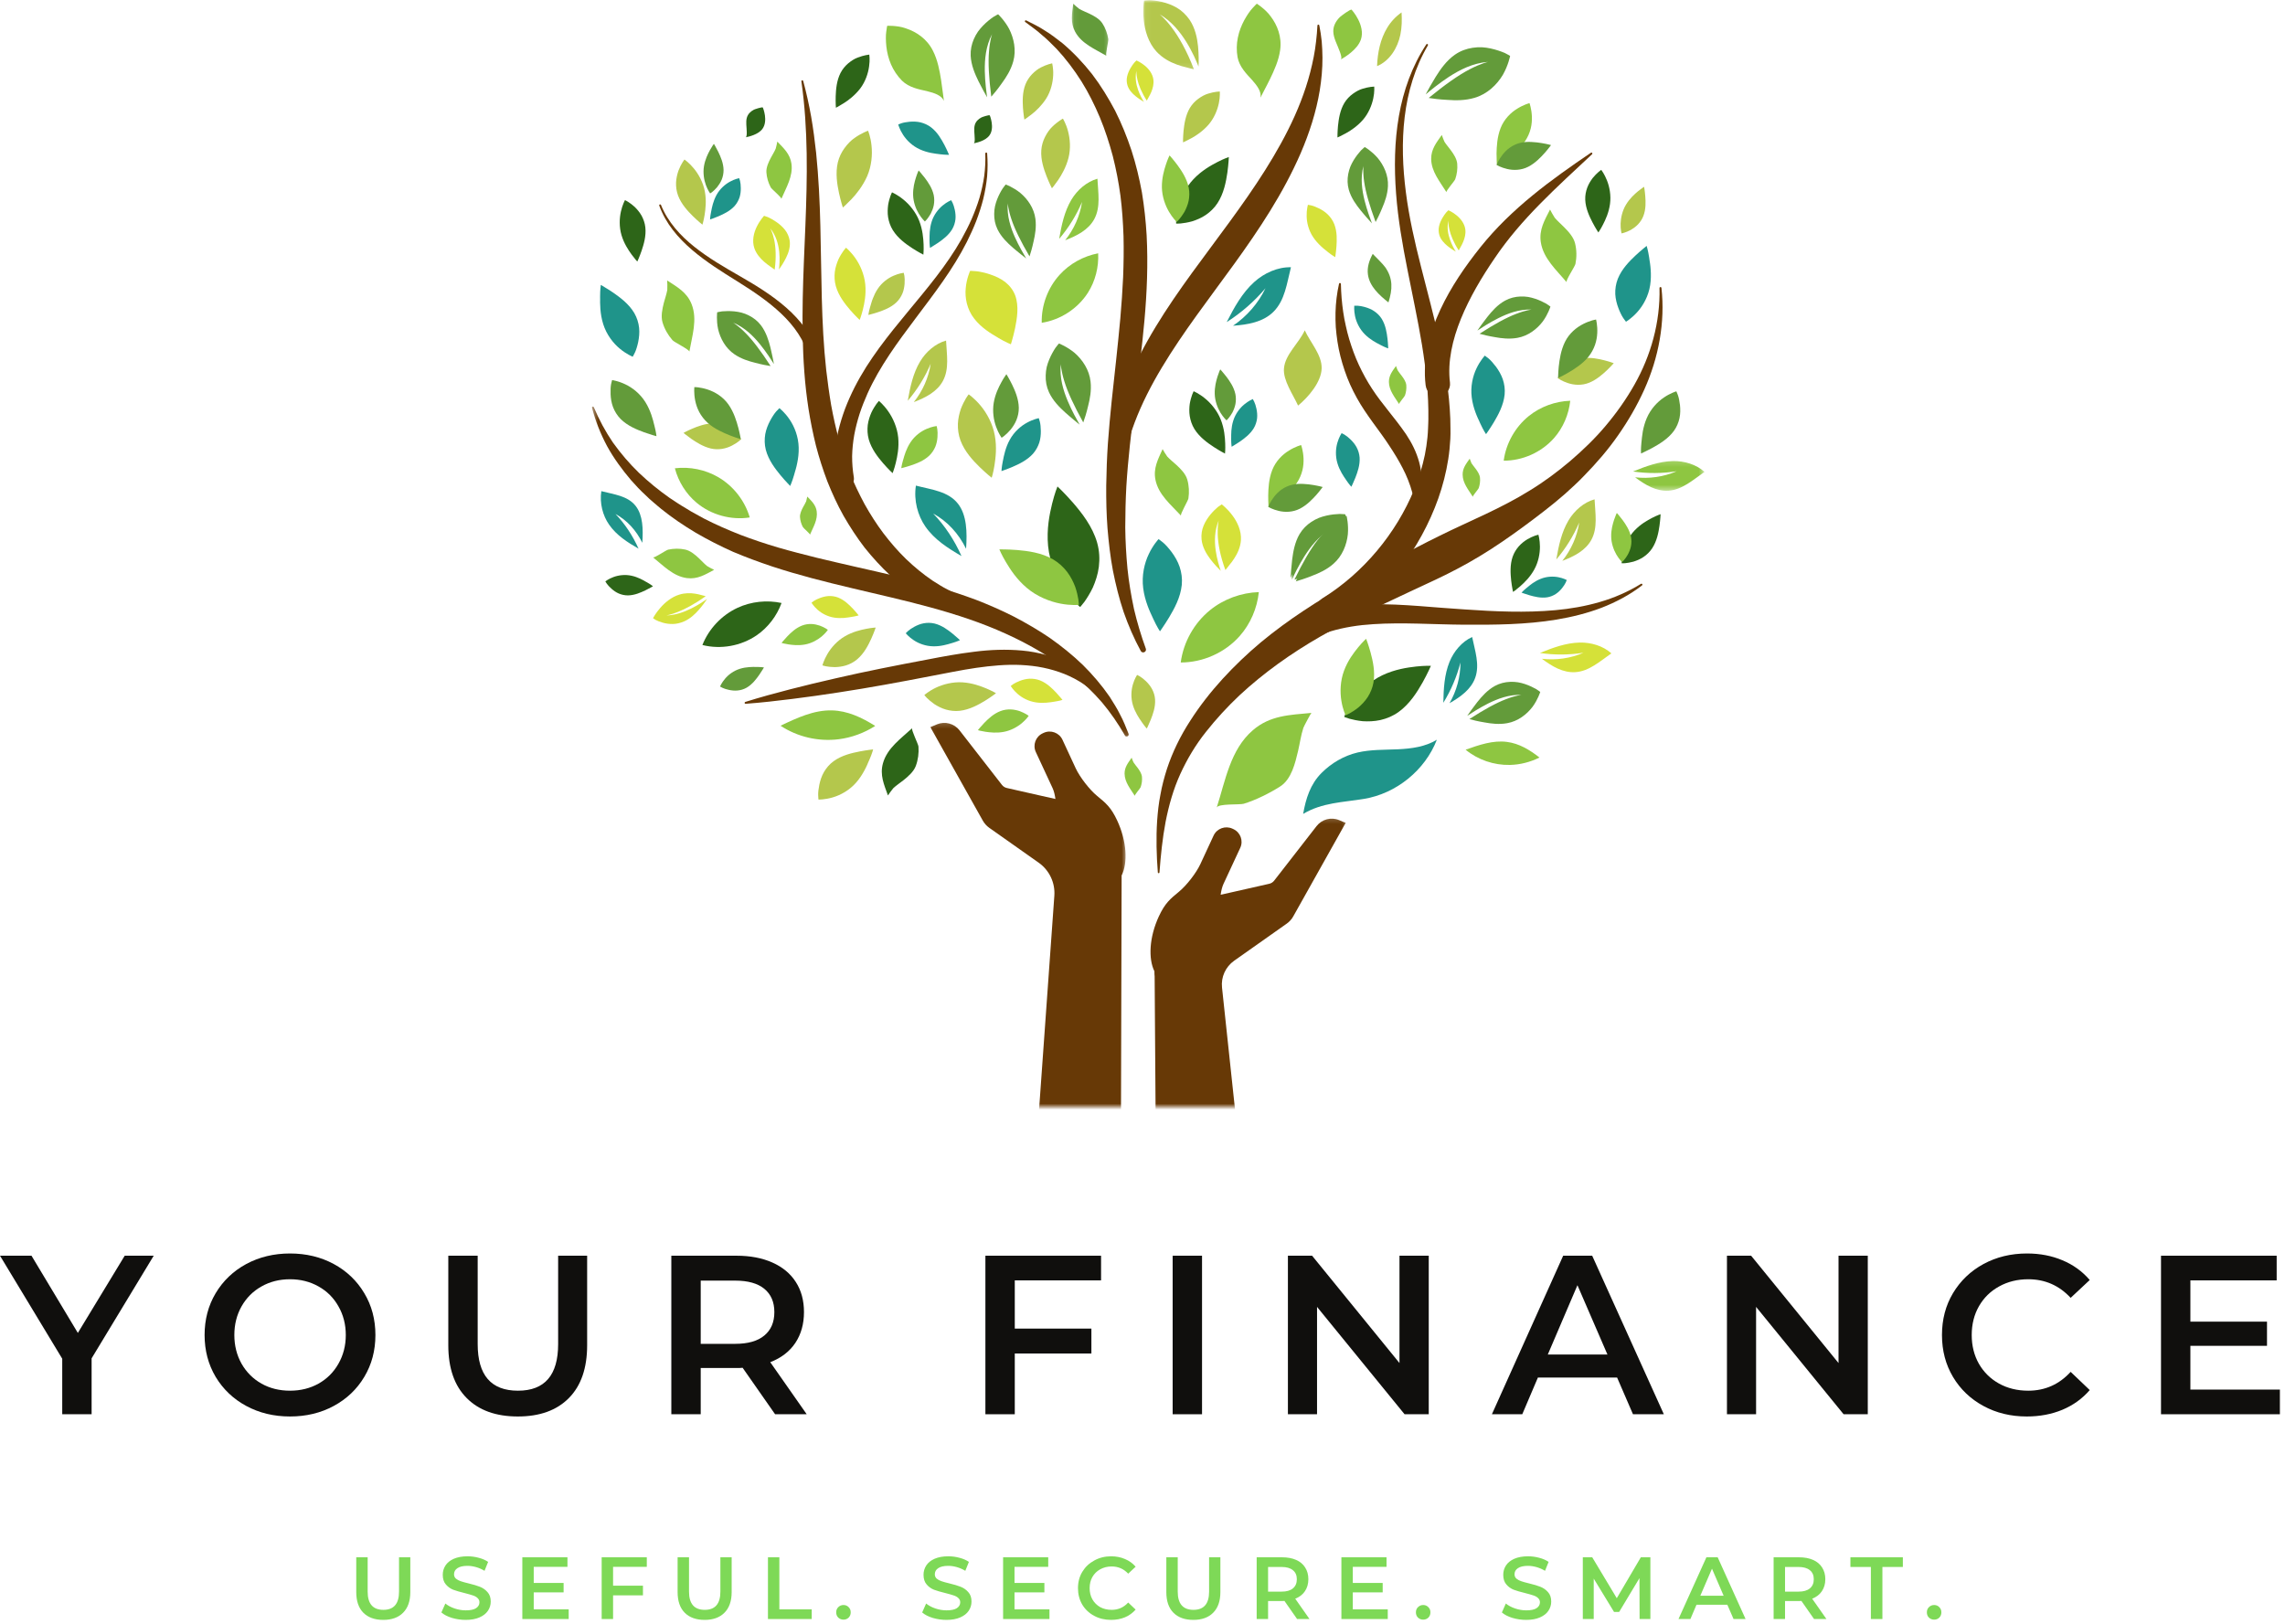 <svg width="384" height="273" viewBox="0 0 384 273" fill="none" xmlns="http://www.w3.org/2000/svg">
<path d="M15.396 228.298V237.694H10.458V228.36L0 211.048H5.292L13.083 224.027L20.958 211.048H25.833L15.396 228.298Z" fill="#100F0D"/>
<path d="M48.736 238.069C46.028 238.069 43.575 237.48 41.382 236.298C39.2 235.121 37.486 233.485 36.236 231.402C34.997 229.308 34.382 226.964 34.382 224.381C34.382 221.787 34.997 219.444 36.236 217.36C37.486 215.266 39.2 213.626 41.382 212.444C43.575 211.266 46.028 210.673 48.736 210.673C51.455 210.673 53.908 211.266 56.09 212.444C58.267 213.626 59.976 215.256 61.215 217.339C62.465 219.412 63.09 221.756 63.09 224.381C63.09 226.996 62.465 229.339 61.215 231.423C59.976 233.496 58.267 235.121 56.09 236.298C53.908 237.48 51.455 238.069 48.736 238.069ZM48.736 233.735C50.512 233.735 52.111 233.339 53.528 232.548C54.955 231.746 56.075 230.626 56.882 229.194C57.7 227.751 58.111 226.147 58.111 224.381C58.111 222.605 57.7 221.001 56.882 219.569C56.075 218.126 54.955 217.006 53.528 216.214C52.111 215.412 50.512 215.006 48.736 215.006C46.955 215.006 45.361 215.412 43.944 216.214C42.528 217.006 41.408 218.126 40.59 219.569C39.783 221.001 39.382 222.605 39.382 224.381C39.382 226.147 39.783 227.751 40.59 229.194C41.408 230.626 42.528 231.746 43.944 232.548C45.361 233.339 46.955 233.735 48.736 233.735Z" fill="#100F0D"/>
<path d="M87.025 238.069C83.343 238.069 80.473 237.037 78.421 234.964C76.364 232.897 75.338 229.938 75.338 226.089V211.048H80.275V225.902C80.275 231.126 82.531 233.735 87.046 233.735C91.546 233.735 93.796 231.126 93.796 225.902V211.048H98.671V226.089C98.671 229.938 97.65 232.897 95.609 234.964C93.567 237.037 90.703 238.069 87.025 238.069Z" fill="#100F0D"/>
<path d="M130.257 237.694L124.798 229.881C124.574 229.912 124.236 229.923 123.778 229.923H117.757V237.694H112.819V211.048H123.778C126.08 211.048 128.09 211.433 129.798 212.194C131.517 212.959 132.83 214.048 133.736 215.464C134.653 216.881 135.111 218.569 135.111 220.527C135.111 222.527 134.621 224.256 133.653 225.714C132.679 227.162 131.278 228.235 129.444 228.944L135.569 237.694H130.257ZM130.132 220.527C130.132 218.834 129.569 217.527 128.444 216.61C127.33 215.694 125.699 215.235 123.548 215.235H117.757V225.86H123.548C125.699 225.86 127.33 225.397 128.444 224.464C129.569 223.537 130.132 222.225 130.132 220.527Z" fill="#100F0D"/>
<path d="M170.536 215.194V223.298H183.411V227.485H170.536V237.694H165.599V211.048H185.036V215.194H170.536Z" fill="#100F0D"/>
<path d="M197.067 211.048H202.005V237.694H197.067V211.048Z" fill="#100F0D"/>
<path d="M240.104 211.048V237.694H236.042L221.333 219.652V237.694H216.437V211.048H220.5L235.187 229.089V211.048H240.104Z" fill="#100F0D"/>
<path d="M271.759 231.527H258.447L255.822 237.694H250.718L262.697 211.048H267.572L279.613 237.694H274.426L271.759 231.527ZM270.134 227.652L265.093 216.006L260.113 227.652H270.134Z" fill="#100F0D"/>
<path d="M313.885 211.048V237.694H309.823L295.114 219.652V237.694H290.219V211.048H294.281L308.969 229.089V211.048H313.885Z" fill="#100F0D"/>
<path d="M340.603 238.069C337.905 238.069 335.478 237.48 333.311 236.298C331.145 235.121 329.441 233.496 328.207 231.423C326.968 229.339 326.353 226.996 326.353 224.381C326.353 221.756 326.968 219.412 328.207 217.339C329.457 215.256 331.165 213.626 333.332 212.444C335.509 211.266 337.947 210.673 340.645 210.673C342.822 210.673 344.811 211.058 346.603 211.819C348.405 212.569 349.936 213.673 351.186 215.131L347.978 218.131C346.046 216.048 343.671 215.006 340.853 215.006C339.03 215.006 337.4 215.412 335.957 216.214C334.509 217.006 333.379 218.121 332.561 219.548C331.754 220.964 331.353 222.579 331.353 224.381C331.353 226.173 331.754 227.787 332.561 229.214C333.379 230.631 334.509 231.746 335.957 232.548C337.4 233.339 339.03 233.735 340.853 233.735C343.671 233.735 346.046 232.683 347.978 230.569L351.186 233.631C349.936 235.079 348.4 236.183 346.582 236.944C344.775 237.694 342.78 238.069 340.603 238.069Z" fill="#100F0D"/>
<path d="M383.142 233.548V237.694H363.163V211.048H382.6V215.194H368.1V222.131H380.975V226.194H368.1V233.548H383.142Z" fill="#100F0D"/>
<path d="M64.411 272.256C62.979 272.256 61.859 271.855 61.057 271.048C60.265 270.246 59.87 269.09 59.87 267.59V261.736H61.786V267.506C61.786 269.548 62.666 270.569 64.432 270.569C66.182 270.569 67.057 269.548 67.057 267.506V261.736H68.953V267.59C68.953 269.09 68.547 270.246 67.745 271.048C66.953 271.855 65.838 272.256 64.411 272.256Z" fill="#7ED957"/>
<path d="M78.26 272.256C77.469 272.256 76.698 272.142 75.948 271.923C75.198 271.689 74.604 271.381 74.177 271.006L74.844 269.506C75.271 269.855 75.791 270.131 76.406 270.34C77.031 270.548 77.646 270.652 78.26 270.652C79.036 270.652 79.614 270.538 79.989 270.298C80.375 270.048 80.573 269.715 80.573 269.298C80.573 269.006 80.458 268.767 80.239 268.569C80.031 268.376 79.76 268.23 79.427 268.131C79.104 268.022 78.666 267.897 78.114 267.756C77.323 267.564 76.677 267.376 76.177 267.194C75.687 267.001 75.271 266.704 74.927 266.298C74.578 265.897 74.406 265.355 74.406 264.673C74.406 264.105 74.557 263.585 74.864 263.111C75.166 262.642 75.635 262.267 76.26 261.986C76.896 261.71 77.666 261.569 78.573 261.569C79.208 261.569 79.833 261.652 80.448 261.819C81.057 261.975 81.583 262.204 82.031 262.506L81.427 264.006C80.969 263.73 80.489 263.522 79.989 263.381C79.5 263.246 79.031 263.173 78.573 263.173C77.807 263.173 77.239 263.309 76.864 263.569C76.489 263.819 76.302 264.163 76.302 264.59C76.302 264.881 76.406 265.126 76.614 265.319C76.833 265.501 77.104 265.647 77.427 265.756C77.76 265.871 78.208 265.996 78.781 266.131C79.541 266.314 80.166 266.501 80.656 266.694C81.156 266.892 81.578 267.189 81.927 267.59C82.286 267.98 82.469 268.506 82.469 269.173C82.469 269.746 82.307 270.267 81.989 270.736C81.682 271.194 81.208 271.564 80.573 271.84C79.948 272.116 79.177 272.256 78.26 272.256Z" fill="#7ED957"/>
<path d="M95.57 270.486V272.111H87.778V261.736H95.362V263.34H89.695V266.048H94.716V267.631H89.695V270.486H95.57Z" fill="#7ED957"/>
<path d="M103.029 263.34V266.506H108.05V268.131H103.029V272.111H101.113V261.736H108.696V263.34H103.029Z" fill="#7ED957"/>
<path d="M118.416 272.256C116.984 272.256 115.864 271.855 115.062 271.048C114.27 270.246 113.874 269.09 113.874 267.59V261.736H115.791V267.506C115.791 269.548 116.671 270.569 118.437 270.569C120.187 270.569 121.062 269.548 121.062 267.506V261.736H122.958V267.59C122.958 269.09 122.551 270.246 121.749 271.048C120.958 271.855 119.843 272.256 118.416 272.256Z" fill="#7ED957"/>
<path d="M129.057 261.736H130.973V270.486H136.411V272.111H129.057V261.736Z" fill="#7ED957"/>
<path d="M141.755 272.215C141.421 272.215 141.13 272.105 140.88 271.881C140.64 271.647 140.526 271.35 140.526 270.986C140.526 270.626 140.64 270.335 140.88 270.111C141.114 269.876 141.406 269.756 141.755 269.756C142.098 269.756 142.385 269.876 142.609 270.111C142.843 270.335 142.963 270.626 142.963 270.986C142.963 271.35 142.843 271.647 142.609 271.881C142.369 272.105 142.088 272.215 141.755 272.215Z" fill="#7ED957"/>
<path d="M159.056 272.256C158.264 272.256 157.493 272.142 156.743 271.923C155.993 271.689 155.4 271.381 154.973 271.006L155.639 269.506C156.066 269.855 156.587 270.131 157.202 270.34C157.827 270.548 158.441 270.652 159.056 270.652C159.832 270.652 160.41 270.538 160.785 270.298C161.171 270.048 161.368 269.715 161.368 269.298C161.368 269.006 161.254 268.767 161.035 268.569C160.827 268.376 160.556 268.23 160.223 268.131C159.9 268.022 159.462 267.897 158.91 267.756C158.118 267.564 157.473 267.376 156.973 267.194C156.483 267.001 156.066 266.704 155.723 266.298C155.374 265.897 155.202 265.355 155.202 264.673C155.202 264.105 155.353 263.585 155.66 263.111C155.962 262.642 156.431 262.267 157.056 261.986C157.691 261.71 158.462 261.569 159.368 261.569C160.004 261.569 160.629 261.652 161.243 261.819C161.853 261.975 162.379 262.204 162.827 262.506L162.223 264.006C161.764 263.73 161.285 263.522 160.785 263.381C160.296 263.246 159.827 263.173 159.368 263.173C158.603 263.173 158.035 263.309 157.66 263.569C157.285 263.819 157.098 264.163 157.098 264.59C157.098 264.881 157.202 265.126 157.41 265.319C157.629 265.501 157.9 265.647 158.223 265.756C158.556 265.871 159.004 265.996 159.577 266.131C160.337 266.314 160.962 266.501 161.452 266.694C161.952 266.892 162.374 267.189 162.723 267.59C163.082 267.98 163.264 268.506 163.264 269.173C163.264 269.746 163.103 270.267 162.785 270.736C162.478 271.194 162.004 271.564 161.368 271.84C160.743 272.116 159.973 272.256 159.056 272.256Z" fill="#7ED957"/>
<path d="M176.366 270.486V272.111H168.574V261.736H176.157V263.34H170.491V266.048H175.512V267.631H170.491V270.486H176.366Z" fill="#7ED957"/>
<path d="M186.721 272.256C185.664 272.256 184.71 272.027 183.867 271.569C183.018 271.111 182.351 270.48 181.867 269.673C181.393 268.855 181.158 267.939 181.158 266.923C181.158 265.897 181.398 264.98 181.888 264.173C182.372 263.371 183.039 262.736 183.888 262.277C184.731 261.809 185.679 261.569 186.721 261.569C187.58 261.569 188.356 261.725 189.054 262.027C189.763 262.319 190.356 262.751 190.846 263.319L189.596 264.486C188.846 263.684 187.919 263.277 186.825 263.277C186.101 263.277 185.455 263.439 184.888 263.756C184.33 264.064 183.893 264.496 183.575 265.048C183.268 265.59 183.117 266.215 183.117 266.923C183.117 267.621 183.268 268.246 183.575 268.798C183.893 269.355 184.33 269.793 184.888 270.111C185.455 270.418 186.101 270.569 186.825 270.569C187.919 270.569 188.846 270.163 189.596 269.34L190.846 270.527C190.356 271.085 189.763 271.517 189.054 271.819C188.346 272.111 187.565 272.256 186.721 272.256Z" fill="#7ED957"/>
<path d="M200.546 272.256C199.114 272.256 197.994 271.855 197.192 271.048C196.4 270.246 196.005 269.09 196.005 267.59V261.736H197.921V267.506C197.921 269.548 198.801 270.569 200.567 270.569C202.317 270.569 203.192 269.548 203.192 267.506V261.736H205.088V267.59C205.088 269.09 204.682 270.246 203.88 271.048C203.088 271.855 201.973 272.256 200.546 272.256Z" fill="#7ED957"/>
<path d="M217.979 272.111L215.854 269.069C215.77 269.085 215.635 269.09 215.458 269.09H213.104V272.111H211.187V261.736H215.458C216.359 261.736 217.145 261.881 217.812 262.173C218.479 262.465 218.984 262.892 219.333 263.444C219.692 264.001 219.874 264.663 219.874 265.423C219.874 266.204 219.676 266.876 219.291 267.444C218.916 268.001 218.374 268.418 217.666 268.694L220.062 272.111H217.979ZM217.937 265.423C217.937 264.756 217.713 264.251 217.27 263.902C216.838 263.543 216.208 263.361 215.374 263.361H213.104V267.506H215.374C216.208 267.506 216.838 267.329 217.27 266.965C217.713 266.605 217.937 266.09 217.937 265.423Z" fill="#7ED957"/>
<path d="M233.217 270.486V272.111H225.426V261.736H233.009V263.34H227.342V266.048H232.363V267.631H227.342V270.486H233.217Z" fill="#7ED957"/>
<path d="M239.177 272.215C238.843 272.215 238.552 272.105 238.302 271.881C238.062 271.647 237.948 271.35 237.948 270.986C237.948 270.626 238.062 270.335 238.302 270.111C238.536 269.876 238.828 269.756 239.177 269.756C239.52 269.756 239.807 269.876 240.031 270.111C240.265 270.335 240.385 270.626 240.385 270.986C240.385 271.35 240.265 271.647 240.031 271.881C239.791 272.105 239.51 272.215 239.177 272.215Z" fill="#7ED957"/>
<path d="M256.478 272.256C255.686 272.256 254.916 272.142 254.166 271.923C253.416 271.689 252.822 271.381 252.395 271.006L253.061 269.506C253.488 269.855 254.009 270.131 254.624 270.34C255.249 270.548 255.863 270.652 256.478 270.652C257.254 270.652 257.832 270.538 258.207 270.298C258.593 270.048 258.791 269.715 258.791 269.298C258.791 269.006 258.676 268.767 258.457 268.569C258.249 268.376 257.978 268.23 257.645 268.131C257.322 268.022 256.884 267.897 256.332 267.756C255.541 267.564 254.895 267.376 254.395 267.194C253.905 267.001 253.488 266.704 253.145 266.298C252.796 265.897 252.624 265.355 252.624 264.673C252.624 264.105 252.775 263.585 253.082 263.111C253.384 262.642 253.853 262.267 254.478 261.986C255.113 261.71 255.884 261.569 256.791 261.569C257.426 261.569 258.051 261.652 258.666 261.819C259.275 261.975 259.801 262.204 260.249 262.506L259.645 264.006C259.186 263.73 258.707 263.522 258.207 263.381C257.718 263.246 257.249 263.173 256.791 263.173C256.025 263.173 255.457 263.309 255.082 263.569C254.707 263.819 254.52 264.163 254.52 264.59C254.52 264.881 254.624 265.126 254.832 265.319C255.051 265.501 255.322 265.647 255.645 265.756C255.978 265.871 256.426 265.996 256.999 266.131C257.759 266.314 258.384 266.501 258.874 266.694C259.374 266.892 259.796 267.189 260.145 267.59C260.504 267.98 260.686 268.506 260.686 269.173C260.686 269.746 260.525 270.267 260.207 270.736C259.9 271.194 259.426 271.564 258.791 271.84C258.166 272.116 257.395 272.256 256.478 272.256Z" fill="#7ED957"/>
<path d="M275.538 272.111L275.517 265.236L272.1 270.923H271.246L267.829 265.319V272.111H265.996V261.736H267.579L271.704 268.611L275.746 261.736H277.35V272.111H275.538Z" fill="#7ED957"/>
<path d="M290.286 269.715H285.098L284.077 272.111H282.077L286.765 261.736H288.661L293.348 272.111H291.327L290.286 269.715ZM289.661 268.194L287.702 263.652L285.744 268.194H289.661Z" fill="#7ED957"/>
<path d="M304.854 272.111L302.729 269.069C302.646 269.085 302.51 269.09 302.333 269.09H299.979V272.111H298.062V261.736H302.333C303.234 261.736 304.021 261.881 304.687 262.173C305.354 262.465 305.859 262.892 306.208 263.444C306.567 264.001 306.75 264.663 306.75 265.423C306.75 266.204 306.552 266.876 306.166 267.444C305.791 268.001 305.25 268.418 304.541 268.694L306.937 272.111H304.854ZM304.812 265.423C304.812 264.756 304.588 264.251 304.146 263.902C303.713 263.543 303.083 263.361 302.25 263.361H299.979V267.506H302.25C303.083 267.506 303.713 267.329 304.146 266.965C304.588 266.605 304.812 266.09 304.812 265.423Z" fill="#7ED957"/>
<path d="M314.405 263.361H310.968V261.736H319.78V263.361H316.343V272.111H314.405V263.361Z" fill="#7ED957"/>
<path d="M325.044 272.215C324.711 272.215 324.419 272.105 324.169 271.881C323.929 271.647 323.815 271.35 323.815 270.986C323.815 270.626 323.929 270.335 324.169 270.111C324.403 269.876 324.695 269.756 325.044 269.756C325.388 269.756 325.674 269.876 325.898 270.111C326.132 270.335 326.252 270.626 326.252 270.986C326.252 271.35 326.132 271.647 325.898 271.881C325.658 272.105 325.377 272.215 325.044 272.215Z" fill="#7ED957"/>
<mask id="mask0_51_2430" style="mask-type:luminance" maskUnits="userSpaceOnUse" x="156" y="121" width="34" height="65">
<path d="M156.05 121.193H189.383V186H156.05V121.193Z" fill="white"/>
</mask>
<g mask="url(#mask0_51_2430)">
<path d="M187.748 137.906C186.717 135.688 185.837 134.969 184.373 133.771C183.092 132.714 181.472 130.62 180.769 129.115L178.55 124.328C177.998 123.141 176.576 122.62 175.383 123.177L175.238 123.245C174.04 123.797 173.519 125.208 174.076 126.401L176.899 132.479C177.128 132.974 177.274 133.615 177.368 134.281L175.821 133.938L169.196 132.438C168.873 132.365 168.587 132.182 168.383 131.922L161.248 122.745C160.352 121.594 158.8 121.188 157.451 121.745L156.352 122.208L165.165 137.927C165.436 138.406 165.805 138.818 166.253 139.135L174.55 144.99C176.342 146.255 177.342 148.365 177.186 150.547L173.654 199.953L188.352 199.938C188.352 199.938 188.493 147.458 188.493 147.146C189.545 145.021 189.373 141.406 187.748 137.906Z" fill="#673906"/>
</g>
<mask id="mask1_51_2430" style="mask-type:luminance" maskUnits="userSpaceOnUse" x="192" y="137" width="35" height="49">
<path d="M192.05 137.193H226.717V186H192.05V137.193Z" fill="white"/>
</mask>
<g mask="url(#mask1_51_2430)">
<path d="M225.05 137.844C223.706 137.281 222.149 137.688 221.253 138.844L214.118 148.021C213.915 148.276 213.628 148.464 213.305 148.536L206.68 150.036L205.133 150.38C205.227 149.714 205.378 149.078 205.602 148.578L208.425 142.5C208.982 141.307 208.462 139.896 207.264 139.344L207.118 139.276C205.925 138.724 204.508 139.24 203.951 140.427L201.732 145.214C201.035 146.719 199.41 148.818 198.128 149.87C196.67 151.068 195.785 151.786 194.753 154.005C193.128 157.505 192.956 161.12 194.003 163.245C194.003 163.557 194.008 163.859 194.04 164.12L194.29 199.948L208.988 199.964L205.363 165.974C205.175 164.219 205.956 162.495 207.399 161.474L216.248 155.229C216.696 154.911 217.066 154.5 217.331 154.026L226.144 138.302L225.05 137.844Z" fill="#673906"/>
</g>
<path d="M279.212 48.396C279.857 54.156 278.743 60.125 276.321 65.49C275.107 68.177 273.623 70.74 271.925 73.162C270.238 75.594 268.29 77.838 266.217 79.958C265.191 81.037 264.092 82.031 262.988 83.026L261.284 84.469L259.545 85.854C257.206 87.667 254.826 89.432 252.383 91.094C249.941 92.755 247.425 94.287 244.847 95.635C242.269 97.005 239.623 98.177 237.019 99.401C234.415 100.62 231.831 101.833 229.279 103.089L227.378 104.042L225.493 105.016C224.243 105.667 223.014 106.339 221.8 107.036C216.946 109.833 212.373 113.078 208.29 116.875C206.264 118.786 204.368 120.849 202.649 123.026C200.92 125.198 199.503 127.573 198.347 130.099C197.196 132.625 196.43 135.333 195.883 138.115C195.357 140.901 195.066 143.76 194.852 146.63C194.847 146.708 194.779 146.766 194.701 146.76C194.633 146.755 194.576 146.698 194.576 146.63C194.352 143.75 194.269 140.854 194.462 137.932C194.566 136.469 194.722 135.005 195.014 133.557C195.269 132.099 195.654 130.656 196.107 129.234C197.04 126.396 198.378 123.677 200.003 121.167C201.613 118.646 203.451 116.307 205.456 114.104C207.467 111.911 209.623 109.849 211.909 107.938C214.196 106.042 216.597 104.286 219.066 102.651C221.534 101 224.071 99.5 226.628 98.078C229.18 96.651 231.748 95.287 234.316 93.958C236.889 92.635 239.409 91.276 241.972 90.031C244.524 88.76 247.123 87.62 249.67 86.401C252.222 85.188 254.738 83.901 257.118 82.417C259.524 80.948 261.748 79.287 263.883 77.479C266.008 75.656 268.04 73.708 269.842 71.557C271.649 69.417 273.279 67.115 274.665 64.667C277.436 59.776 279.019 54.151 278.883 48.417C278.878 48.323 278.951 48.245 279.04 48.245C279.128 48.245 279.206 48.312 279.212 48.396Z" fill="#673906"/>
<path d="M215.071 106.021C217.368 104.474 219.956 103.349 222.602 102.641C225.264 101.948 227.967 101.656 230.618 101.583C233.279 101.5 235.894 101.672 238.472 101.854C241.05 102.047 243.592 102.271 246.139 102.427C251.243 102.781 256.337 103.01 261.378 102.552C263.894 102.323 266.394 101.896 268.821 101.187C271.253 100.49 273.597 99.469 275.774 98.125C275.847 98.083 275.946 98.104 275.988 98.177C276.034 98.245 276.014 98.338 275.956 98.385C273.904 99.969 271.581 101.203 269.149 102.146C266.706 103.078 264.159 103.703 261.587 104.135C256.425 104.99 251.196 105.021 246.05 104.995C240.868 104.958 235.732 104.578 230.774 104.906C225.826 105.203 221.076 106.427 217.186 109.141C216.331 109.729 215.154 109.521 214.561 108.672C213.967 107.818 214.175 106.646 215.029 106.057C215.034 106.052 215.04 106.047 215.045 106.047L215.071 106.021Z" fill="#673906"/>
<path d="M222.337 100.5C229.087 96.276 234.592 89.74 237.67 82.25C238.436 80.375 239.035 78.438 239.446 76.469C239.644 75.484 239.79 74.495 239.889 73.5C239.936 73.005 239.972 72.505 239.988 71.984C240.003 71.469 240.04 70.953 240.04 70.438C240.097 66.297 239.649 62.109 238.962 57.932C238.274 53.75 237.357 49.568 236.529 45.339C235.691 41.125 234.936 36.839 234.613 32.51C234.285 28.188 234.342 23.802 235.087 19.521C235.826 15.245 237.311 11.073 239.696 7.458C239.743 7.385 239.842 7.37 239.915 7.417C239.988 7.464 240.003 7.557 239.962 7.63C237.79 11.312 236.566 15.463 236.061 19.662C235.55 23.875 235.722 28.135 236.264 32.333C236.8 36.547 237.753 40.682 238.805 44.828C239.847 48.974 240.988 53.12 241.915 57.365C242.842 61.604 243.555 65.948 243.727 70.391C243.748 70.948 243.748 71.505 243.753 72.057C243.753 72.338 243.769 72.615 243.758 72.901L243.732 73.76C243.67 74.901 243.561 76.037 243.383 77.167C243.035 79.417 242.462 81.63 241.712 83.766C240.196 88.037 237.982 92.047 235.243 95.662C232.488 99.266 229.186 102.49 225.394 105.12C224.139 105.995 222.404 105.682 221.529 104.427C220.654 103.172 220.967 101.448 222.222 100.573C222.253 100.552 222.29 100.531 222.326 100.505L222.337 100.5Z" fill="#673906"/>
<mask id="mask2_51_2430" style="mask-type:luminance" maskUnits="userSpaceOnUse" x="99" y="67" width="92" height="57">
<path d="M99.467 67.859H190.717V123.859H99.467V67.859Z" fill="white"/>
</mask>
<g mask="url(#mask2_51_2430)">
<path d="M189.034 123.589C187.909 121.625 186.633 119.771 185.201 118.063C183.743 116.37 182.123 114.839 180.415 113.417C176.967 110.615 173.097 108.359 169.04 106.516C160.915 102.813 152.035 100.964 143.123 98.844C138.665 97.787 134.175 96.662 129.753 95.203C127.545 94.463 125.357 93.662 123.196 92.745C121.05 91.787 118.962 90.724 116.93 89.542C114.92 88.338 112.967 87.031 111.139 85.552C110.68 85.188 110.243 84.792 109.795 84.417C109.576 84.224 109.352 84.037 109.128 83.838L108.493 83.229C108.076 82.818 107.628 82.438 107.238 82L106.05 80.703C104.534 78.917 103.144 77.026 102.019 74.979C100.92 72.917 100.061 70.75 99.488 68.526C99.467 68.443 99.514 68.354 99.597 68.333C99.675 68.312 99.753 68.354 99.784 68.422V68.427C100.665 70.531 101.743 72.521 103.003 74.375C104.311 76.203 105.764 77.906 107.368 79.458C108.988 81 110.717 82.406 112.54 83.688L113.936 84.609C114.394 84.927 114.889 85.188 115.363 85.484C115.831 85.781 116.311 86.073 116.805 86.328C117.295 86.599 117.779 86.875 118.269 87.135C120.253 88.156 122.3 89.052 124.378 89.87C126.456 90.667 128.592 91.375 130.748 92.016C132.91 92.646 135.097 93.198 137.295 93.75C139.503 94.287 141.717 94.787 143.946 95.302C148.399 96.307 152.899 97.318 157.357 98.609C159.587 99.26 161.795 99.984 163.993 100.802C166.18 101.651 168.331 102.583 170.42 103.651C172.498 104.74 174.535 105.922 176.477 107.25C178.399 108.609 180.238 110.089 181.936 111.719C183.613 113.375 185.144 115.167 186.477 117.099C187.092 118.099 187.743 119.073 188.248 120.13C188.811 121.151 189.217 122.245 189.654 123.318C189.727 123.495 189.644 123.698 189.462 123.771C189.3 123.833 189.113 123.771 189.029 123.625L189.034 123.589Z" fill="#673906"/>
</g>
<path d="M184.982 117.536C183.342 115.615 181.206 114.219 178.904 113.286C177.753 112.828 176.55 112.469 175.331 112.219C174.113 111.964 172.873 111.833 171.628 111.766C169.123 111.641 166.597 111.885 164.061 112.245C161.529 112.609 158.993 113.156 156.41 113.635C151.264 114.63 146.118 115.589 140.936 116.375C138.347 116.771 135.753 117.151 133.144 117.469C130.545 117.797 127.936 118.094 125.305 118.286C125.217 118.292 125.139 118.224 125.133 118.135C125.133 118.063 125.175 117.995 125.248 117.974C127.764 117.182 130.3 116.495 132.837 115.839C135.373 115.182 137.93 114.578 140.482 113.995C145.592 112.813 150.732 111.813 155.878 110.844C158.446 110.344 161.045 109.865 163.701 109.542C166.357 109.198 169.081 109.089 171.811 109.344C173.17 109.464 174.535 109.729 175.857 110.089C177.18 110.453 178.477 110.932 179.701 111.563C182.154 112.792 184.368 114.615 185.821 116.927C185.972 117.167 185.904 117.49 185.66 117.635C185.43 117.776 185.144 117.729 184.982 117.536Z" fill="#673906"/>
<path d="M160.706 103.292C159.696 102.917 158.665 102.578 157.696 102.104C156.696 101.677 155.769 101.125 154.821 100.604C152.977 99.479 151.253 98.177 149.644 96.745C148.066 95.281 146.623 93.693 145.285 92.021C143.982 90.323 142.821 88.531 141.758 86.688C140.717 84.828 139.831 82.891 139.045 80.922C138.29 78.927 137.644 76.922 137.118 74.885C136.613 72.844 136.201 70.787 135.873 68.724C135.555 66.662 135.321 64.588 135.17 62.521C134.555 54.24 135.014 46.047 135.347 37.943C135.67 29.838 135.826 21.74 134.675 13.672C134.66 13.588 134.722 13.51 134.805 13.495C134.889 13.484 134.962 13.537 134.982 13.609C135.514 15.583 135.956 17.583 136.316 19.604C136.67 21.625 136.93 23.656 137.154 25.698C137.566 29.781 137.764 33.875 137.863 37.958C138.076 46.125 137.972 54.234 138.847 62.188C139.081 64.172 139.347 66.141 139.68 68.099C140.035 70.047 140.462 71.974 140.977 73.875C141.508 75.766 142.102 77.641 142.805 79.453C143.535 81.26 144.373 83.016 145.295 84.729C146.243 86.427 147.29 88.068 148.451 89.615C149.623 91.151 150.883 92.62 152.269 93.963C153.66 95.297 155.144 96.516 156.732 97.594C157.545 98.094 158.347 98.641 159.206 99.062C160.04 99.552 160.925 99.906 161.8 100.313L161.936 100.38C162.727 100.745 163.071 101.688 162.701 102.479C162.352 103.234 161.477 103.578 160.706 103.292Z" fill="#673906"/>
<path d="M191.706 109.406C190.571 107.318 189.618 105.115 188.831 102.859C188.066 100.589 187.498 98.26 187.029 95.906C186.587 93.552 186.321 91.172 186.118 88.792C185.936 86.406 185.889 84.021 185.904 81.635C185.941 79.255 186.024 76.875 186.186 74.51C186.363 72.141 186.566 69.792 186.816 67.448C187.055 65.109 187.316 62.776 187.576 60.453C187.821 58.13 188.066 55.812 188.274 53.5C188.472 51.188 188.639 48.885 188.743 46.589C188.831 44.286 188.868 41.995 188.811 39.703C188.727 37.422 188.581 35.141 188.295 32.896C187.993 30.651 187.561 28.417 187.003 26.213C186.409 24.021 185.717 21.854 184.842 19.755C183.962 17.662 182.951 15.615 181.743 13.682C180.524 11.755 179.144 9.917 177.576 8.229C176.758 7.422 175.967 6.573 175.061 5.854C174.206 5.057 173.238 4.422 172.3 3.703L172.29 3.693C172.222 3.641 172.212 3.542 172.264 3.474C172.311 3.411 172.389 3.396 172.456 3.427C173.514 3.964 174.597 4.479 175.592 5.141C176.623 5.75 177.55 6.51 178.514 7.234C180.352 8.781 182.019 10.547 183.519 12.448C184.988 14.375 186.253 16.443 187.389 18.583C188.482 20.75 189.389 23 190.154 25.297C190.904 27.604 191.462 29.963 191.904 32.349C192.295 34.745 192.555 37.141 192.696 39.547C192.946 44.354 192.748 49.141 192.326 53.859C191.488 63.312 189.847 72.526 189.285 81.75C189.16 84.057 189.107 86.359 189.102 88.662C189.128 90.963 189.258 93.26 189.472 95.552C189.706 97.838 190.092 100.109 190.571 102.365C191.097 104.609 191.764 106.823 192.555 109.01L192.561 109.021C192.649 109.266 192.524 109.531 192.279 109.62C192.055 109.708 191.816 109.609 191.706 109.406Z" fill="#673906"/>
<path d="M186.894 81.099C186.837 80.646 186.785 80.182 186.743 79.724L186.665 78.338V76.953L186.727 75.562C186.847 73.708 187.16 71.865 187.592 70.057C188.462 66.432 189.873 62.974 191.545 59.693C194.904 53.13 199.248 47.281 203.482 41.568C207.717 35.859 211.91 30.213 215.258 24.125C216.936 21.078 218.389 17.927 219.462 14.62C220.003 12.969 220.436 11.281 220.774 9.557L220.998 8.26L221.17 6.948L221.305 5.625C221.331 5.182 221.363 4.734 221.399 4.286V4.281C221.404 4.193 221.482 4.13 221.566 4.135C221.639 4.141 221.696 4.198 221.712 4.266C221.795 4.708 221.873 5.151 221.946 5.604L222.118 6.958L222.206 8.318L222.243 9.693C222.253 11.521 222.081 13.365 221.79 15.182C221.191 18.823 220.04 22.365 218.587 25.74C215.654 32.5 211.576 38.604 207.378 44.411C203.175 50.224 198.837 55.792 195.269 61.745C191.706 67.677 188.92 74.057 188.342 81.062V81.078C188.311 81.474 187.962 81.776 187.561 81.745C187.206 81.713 186.93 81.443 186.894 81.099Z" fill="#673906"/>
<path d="M140.404 80.646C140.238 79.281 140.196 77.906 140.269 76.547C140.357 75.188 140.561 73.849 140.852 72.537C141.154 71.229 141.555 69.953 142.014 68.703C142.488 67.463 143.029 66.255 143.623 65.083C144.222 63.911 144.878 62.776 145.571 61.667C146.279 60.562 147.008 59.495 147.774 58.448C149.305 56.359 150.93 54.37 152.561 52.401C155.811 48.469 159.102 44.594 161.587 40.193C162.196 39.094 162.774 37.969 163.285 36.818C163.785 35.661 164.232 34.484 164.597 33.276C164.946 32.062 165.222 30.833 165.404 29.583C165.561 28.333 165.628 27.068 165.581 25.807V25.802C165.576 25.713 165.649 25.641 165.732 25.641C165.821 25.635 165.889 25.698 165.894 25.781C165.993 27.062 165.993 28.354 165.889 29.635C165.764 30.922 165.54 32.193 165.238 33.448C164.92 34.698 164.519 35.927 164.061 37.135C163.592 38.339 163.055 39.516 162.477 40.667C160.144 45.281 156.962 49.385 153.904 53.453C150.847 57.521 147.826 61.604 145.795 66.12C145.295 67.25 144.837 68.391 144.456 69.557C144.087 70.719 143.779 71.901 143.561 73.088C143.352 74.276 143.227 75.469 143.201 76.656C143.196 77.844 143.29 79.026 143.482 80.182L143.488 80.208C143.628 81.052 143.055 81.854 142.206 81.99C141.363 82.13 140.561 81.562 140.42 80.719C140.41 80.698 140.41 80.667 140.404 80.646Z" fill="#673906"/>
<path d="M237.352 82.833C236.936 81.318 236.399 79.984 235.722 78.682C235.055 77.38 234.285 76.13 233.451 74.87C231.8 72.323 229.665 69.854 228.019 66.88C227.201 65.412 226.508 63.875 225.977 62.292C225.441 60.708 225.014 59.094 224.769 57.458C224.644 56.641 224.55 55.818 224.482 54.995C224.43 54.172 224.42 53.349 224.436 52.531C224.477 50.896 224.67 49.266 225.029 47.688C225.05 47.604 225.133 47.547 225.217 47.568C225.29 47.583 225.337 47.646 225.342 47.719C225.373 49.323 225.503 50.901 225.732 52.453C225.847 53.229 225.988 54 226.165 54.76C226.331 55.521 226.519 56.276 226.743 57.021C227.196 58.505 227.717 59.953 228.368 61.349C229.014 62.734 229.748 64.078 230.581 65.344C232.222 67.885 234.394 70.203 236.295 72.99C237.232 74.391 238.024 75.953 238.488 77.651C238.946 79.339 239.076 81.193 238.54 82.88C238.436 83.203 238.092 83.385 237.769 83.281C237.566 83.219 237.415 83.057 237.357 82.865L237.352 82.833Z" fill="#673906"/>
<path d="M239.587 64.792C239.3 62.536 239.498 60.281 239.951 58.141C240.42 56 241.154 53.964 242.05 52.047C243.847 48.198 246.222 44.766 248.779 41.557C250.071 39.943 251.477 38.401 252.946 36.953C254.42 35.516 255.946 34.146 257.529 32.859C260.686 30.266 264.008 27.948 267.357 25.672C267.43 25.625 267.524 25.641 267.576 25.713C267.623 25.776 267.613 25.865 267.555 25.917C264.597 28.682 261.618 31.406 258.816 34.255C256.014 37.109 253.41 40.099 251.217 43.349C248.982 46.615 246.972 50.016 245.524 53.552C244.087 57.078 243.238 60.797 243.67 64.302C243.811 65.427 243.008 66.448 241.883 66.583C240.753 66.724 239.727 65.927 239.592 64.802L239.587 64.792Z" fill="#673906"/>
<path d="M135.915 60.042C135.222 57.229 133.441 54.745 131.264 52.693C129.081 50.625 126.524 48.922 123.925 47.297C121.311 45.672 118.665 44.021 116.295 41.995C115.113 40.979 114.003 39.87 113.055 38.63C112.102 37.396 111.321 36.021 110.79 34.557C110.764 34.479 110.8 34.385 110.883 34.359C110.962 34.333 111.05 34.37 111.081 34.448C112.222 37.292 114.331 39.615 116.706 41.495C119.097 43.396 121.758 44.927 124.43 46.464C127.107 48.005 129.779 49.641 132.154 51.729C133.337 52.771 134.441 53.938 135.373 55.25C136.3 56.562 137.045 58.042 137.498 59.615V59.625C137.623 60.057 137.373 60.51 136.936 60.635C136.498 60.76 136.045 60.505 135.92 60.073C135.915 60.068 135.915 60.052 135.915 60.042Z" fill="#673906"/>
<path d="M229.035 20.151C228.571 20.682 228.045 21.146 227.54 21.521C227.04 21.901 226.561 22.193 226.154 22.412C225.758 22.62 225.41 22.797 225.154 22.927C224.904 23.047 224.764 23.104 224.764 23.104C224.764 23.104 224.748 22.297 224.852 21.162C224.972 20.026 225.18 18.547 225.92 17.307C226.295 16.688 226.785 16.182 227.321 15.787C227.852 15.396 228.451 15.068 228.977 14.917C230.04 14.578 230.941 14.552 230.941 14.552C230.941 14.552 230.962 14.766 230.951 15.12C230.946 15.474 230.904 15.969 230.779 16.547C230.54 17.693 229.982 19.068 229.035 20.151Z" fill="#2D6518"/>
<path d="M144.55 14.891C144.118 15.448 143.623 15.943 143.144 16.354C142.67 16.76 142.217 17.083 141.821 17.328C141.436 17.562 141.097 17.76 140.857 17.906C140.618 18.047 140.477 18.109 140.477 18.109C140.477 18.109 140.409 17.307 140.441 16.167C140.482 15.021 140.597 13.537 141.258 12.25C141.592 11.604 142.045 11.073 142.55 10.641C143.055 10.219 143.633 9.854 144.149 9.672C145.186 9.266 146.087 9.177 146.087 9.177C146.087 9.177 146.118 9.391 146.133 9.745C146.149 10.094 146.139 10.588 146.05 11.177C145.894 12.338 145.425 13.745 144.55 14.891Z" fill="#2D6518"/>
<path d="M203.081 20.974C202.618 21.505 202.092 21.969 201.587 22.349C201.087 22.724 200.607 23.016 200.206 23.234C199.805 23.443 199.456 23.625 199.201 23.75C198.951 23.87 198.811 23.927 198.811 23.927C198.811 23.927 198.795 23.125 198.899 21.984C199.019 20.849 199.227 19.37 199.967 18.13C200.342 17.51 200.831 17.005 201.368 16.609C201.899 16.219 202.498 15.891 203.024 15.74C204.087 15.401 204.988 15.375 204.988 15.375C204.988 15.375 205.008 15.588 204.998 15.943C204.993 16.297 204.951 16.792 204.826 17.37C204.587 18.516 204.029 19.885 203.081 20.974Z" fill="#B4C74C"/>
<path d="M179.566 26.526C179.373 27.292 179.076 28.026 178.764 28.656C178.451 29.287 178.123 29.823 177.831 30.25C177.535 30.662 177.274 31.016 177.087 31.271C176.899 31.521 176.779 31.646 176.779 31.646C176.779 31.646 176.357 30.849 175.889 29.651C175.425 28.453 174.878 26.865 174.993 25.245C175.05 24.432 175.285 23.677 175.623 23.005C175.956 22.349 176.394 21.713 176.842 21.297C177.732 20.422 178.623 19.938 178.623 19.938C178.623 19.938 178.753 20.146 178.925 20.505C179.097 20.865 179.311 21.38 179.477 22.021C179.826 23.297 179.962 24.958 179.566 26.526Z" fill="#B4C74C"/>
<path d="M145.738 29.594C145.373 30.427 144.904 31.198 144.436 31.854C143.967 32.51 143.498 33.057 143.087 33.484C142.67 33.891 142.316 34.25 142.055 34.505C141.8 34.755 141.644 34.88 141.644 34.88C141.644 34.88 141.316 33.901 140.998 32.458C140.691 31.016 140.373 29.12 140.795 27.307C141.014 26.396 141.415 25.594 141.92 24.896C142.42 24.208 143.029 23.573 143.613 23.188C144.779 22.354 145.878 21.969 145.878 21.969C145.878 21.969 145.988 22.229 146.118 22.667C146.243 23.104 146.389 23.729 146.462 24.484C146.628 25.99 146.472 27.896 145.738 29.594Z" fill="#B4C74C"/>
<path d="M175.868 16.479C175.498 17.083 175.05 17.625 174.623 18.078C174.191 18.537 173.769 18.901 173.41 19.182C173.05 19.458 172.732 19.688 172.508 19.859C172.284 20.021 172.149 20.099 172.149 20.099C172.149 20.099 172.003 19.312 171.915 18.167C171.842 17.031 171.8 15.537 172.326 14.188C172.592 13.516 172.988 12.943 173.451 12.458C173.915 11.984 174.451 11.562 174.941 11.328C175.93 10.818 176.816 10.641 176.816 10.641C176.816 10.641 176.873 10.849 176.92 11.203C176.972 11.552 177.019 12.047 176.988 12.641C176.941 13.807 176.618 15.255 175.868 16.479Z" fill="#B4C74C"/>
<mask id="mask3_51_2430" style="mask-type:luminance" maskUnits="userSpaceOnUse" x="206" y="0" width="11" height="18">
<path d="M206.717 0H216.05V17.193H206.717V0Z" fill="white"/>
</mask>
<g mask="url(#mask3_51_2430)">
<path d="M211.212 0.62C211.212 0.62 211.524 0.813 211.977 1.172C212.43 1.542 213.014 2.021 213.55 2.766C214.644 4.203 215.446 6.177 215.133 8.411C214.894 10.167 214.118 11.859 213.441 13.255C213.102 13.953 212.774 14.578 212.498 15.099C212.222 15.615 211.988 16.099 211.826 16.412C212.008 15.412 211.321 14.463 210.389 13.412C209.482 12.432 208.279 11.229 207.977 9.625C207.779 8.521 207.805 7.365 208.024 6.318C208.232 5.266 208.633 4.271 209.092 3.411C209.555 2.557 210.081 1.802 210.498 1.359C210.915 0.885 211.212 0.62 211.212 0.62Z" fill="#8EC641"/>
</g>
<path d="M149.097 4.339C149.097 4.339 149.462 4.318 150.04 4.354C150.618 4.401 151.383 4.458 152.243 4.771C153.962 5.333 155.753 6.495 156.769 8.505C157.581 10.088 157.91 11.917 158.154 13.448C158.274 14.213 158.363 14.912 158.436 15.5C158.498 16.083 158.592 16.615 158.628 16.953C158.212 16.031 157.107 15.646 155.738 15.307C154.43 15.016 152.758 14.713 151.592 13.568C150.8 12.771 150.16 11.807 149.738 10.828C149.311 9.839 149.066 8.797 148.956 7.828C148.852 6.87 148.847 5.948 148.936 5.344C149.003 4.724 149.097 4.339 149.097 4.339Z" fill="#8EC641"/>
<path d="M253.779 9.396C253.779 9.396 253.441 9.177 252.878 8.901C252.274 8.646 251.441 8.349 250.508 8.146C250.045 8.047 249.555 7.974 249.055 7.943C248.545 7.922 248.003 7.953 247.482 8.031C246.43 8.188 245.42 8.557 244.508 9.188C243.071 10.193 242.071 11.641 241.29 12.885C241.097 13.198 240.92 13.5 240.753 13.792C240.581 14.083 240.42 14.359 240.264 14.625C239.972 15.141 239.743 15.568 239.587 15.865C240.337 15.24 241.738 14.068 243.524 12.896C245.316 11.745 247.498 10.599 250.071 10.401C250.071 10.401 248.847 10.672 247.024 11.625C245.191 12.562 242.811 14.234 240.097 16.463C240.764 16.573 241.894 16.724 243.3 16.792C244.618 16.885 246.222 16.912 247.811 16.438C249.941 15.818 251.571 14.234 252.561 12.573C253.482 10.969 253.779 9.396 253.779 9.396Z" fill="#639B3A"/>
<path d="M167.738 2.401C167.738 2.401 167.404 2.552 166.925 2.854C166.441 3.188 165.805 3.682 165.212 4.297C164.91 4.604 164.618 4.943 164.357 5.307C164.092 5.682 163.857 6.115 163.665 6.552C163.279 7.427 163.076 8.385 163.123 9.38C163.206 10.958 163.837 12.422 164.42 13.62C164.566 13.917 164.712 14.193 164.857 14.463C165.003 14.734 165.139 14.995 165.264 15.24C165.514 15.708 165.732 16.088 165.883 16.354C165.769 15.479 165.535 13.844 165.498 11.922C165.472 10 165.649 7.781 166.727 5.719C166.727 5.719 166.342 6.786 166.206 8.635C166.04 10.484 166.18 13.104 166.587 16.25C166.993 15.792 167.654 15.005 168.383 13.963C169.087 13 169.873 11.781 170.274 10.344C170.821 8.422 170.383 6.417 169.587 4.854C168.8 3.385 167.738 2.401 167.738 2.401Z" fill="#639B3A"/>
<path d="M226.3 86.734C226.3 86.734 225.946 86.682 225.373 86.672C224.785 86.693 223.982 86.755 223.144 86.948C222.727 87.042 222.295 87.167 221.873 87.328C221.451 87.5 221.019 87.734 220.618 87.995C219.816 88.516 219.118 89.208 218.613 90.068C217.816 91.438 217.54 93.01 217.378 94.323C217.337 94.656 217.311 94.969 217.279 95.266C217.253 95.573 217.222 95.865 217.196 96.141C217.154 96.677 217.123 97.109 217.107 97.417C217.488 96.615 218.191 95.125 219.212 93.495C220.248 91.87 221.602 90.099 223.644 88.963C223.644 88.963 222.738 89.651 221.607 91.12C220.456 92.583 219.139 94.854 217.758 97.708C218.347 97.547 219.331 97.245 220.514 96.766C221.628 96.349 222.956 95.755 224.081 94.766C225.592 93.453 226.326 91.542 226.508 89.802C226.654 88.135 226.3 86.734 226.3 86.734Z" fill="#639B3A"/>
<path d="M226.081 86.443C226.081 86.443 225.722 86.391 225.154 86.38C224.566 86.401 223.764 86.464 222.925 86.656C222.503 86.75 222.076 86.875 221.654 87.037C221.227 87.208 220.795 87.443 220.394 87.703C219.592 88.224 218.899 88.917 218.389 89.776C217.592 91.146 217.321 92.719 217.154 94.031C217.118 94.365 217.087 94.677 217.061 94.974C217.029 95.281 217.003 95.573 216.977 95.849C216.93 96.385 216.904 96.818 216.889 97.125C217.269 96.323 217.972 94.833 218.993 93.198C220.024 91.578 221.383 89.807 223.42 88.672C223.42 88.672 222.519 89.359 221.383 90.828C220.232 92.292 218.915 94.562 217.535 97.417C218.128 97.255 219.113 96.953 220.29 96.474C221.41 96.057 222.738 95.464 223.857 94.474C225.373 93.162 226.102 91.25 226.29 89.51C226.436 87.844 226.081 86.443 226.081 86.443Z" fill="#639B3A"/>
<path d="M177.967 57.729C177.967 57.729 177.717 57.99 177.383 58.448C177.055 58.938 176.654 59.63 176.326 60.422C176.16 60.818 176.014 61.245 175.904 61.682C175.8 62.13 175.748 62.62 175.732 63.089C175.696 64.047 175.868 65.01 176.279 65.917C176.941 67.354 178.071 68.479 179.061 69.37C179.305 69.594 179.545 69.802 179.774 69.99C180.008 70.193 180.232 70.385 180.441 70.557C180.852 70.901 181.196 71.177 181.436 71.37C181.003 70.594 180.18 69.167 179.43 67.391C178.691 65.615 178.029 63.49 178.269 61.177C178.269 61.177 178.311 62.307 178.863 64.073C179.399 65.854 180.503 68.234 182.045 71.005C182.253 70.432 182.576 69.453 182.863 68.219C183.16 67.062 183.441 65.641 183.274 64.156C183.066 62.167 181.92 60.469 180.602 59.318C179.321 58.25 177.967 57.729 177.967 57.729Z" fill="#639B3A"/>
<path d="M260.555 51.531C260.555 51.531 260.295 51.323 259.863 51.047C259.389 50.781 258.727 50.453 257.982 50.208C257.613 50.083 257.212 49.979 256.805 49.906C256.389 49.839 255.941 49.818 255.503 49.833C254.623 49.865 253.753 50.078 252.946 50.516C251.675 51.208 250.717 52.307 249.956 53.266C249.769 53.505 249.597 53.74 249.43 53.958C249.264 54.182 249.102 54.396 248.951 54.599C248.66 54.995 248.436 55.323 248.279 55.557C248.956 55.115 250.212 54.271 251.79 53.479C253.368 52.693 255.274 51.948 257.41 52.026C257.41 52.026 256.378 52.135 254.79 52.755C253.196 53.354 251.081 54.51 248.644 56.094C249.186 56.25 250.102 56.479 251.248 56.667C252.321 56.865 253.644 57.026 254.993 56.786C256.8 56.469 258.285 55.318 259.258 54.042C260.165 52.807 260.555 51.531 260.555 51.531Z" fill="#639B3A"/>
<path d="M169.019 31.01C169.019 31.01 168.795 31.255 168.498 31.682C168.206 32.135 167.852 32.776 167.566 33.51C167.425 33.88 167.3 34.266 167.212 34.672C167.123 35.083 167.081 35.531 167.076 35.964C167.066 36.839 167.232 37.719 167.633 38.542C168.264 39.844 169.321 40.854 170.243 41.651C170.472 41.854 170.696 42.031 170.909 42.208C171.128 42.391 171.337 42.557 171.534 42.719C171.915 43.026 172.232 43.271 172.456 43.438C172.045 42.734 171.269 41.443 170.545 39.839C169.837 38.224 169.186 36.297 169.357 34.167C169.357 34.167 169.42 35.203 169.962 36.812C170.488 38.432 171.545 40.589 173.014 43.094C173.191 42.562 173.467 41.661 173.706 40.526C173.956 39.464 174.18 38.156 174.008 36.802C173.779 34.984 172.696 33.453 171.462 32.422C170.274 31.458 169.019 31.01 169.019 31.01Z" fill="#639B3A"/>
<path d="M229.352 24.713C229.352 24.713 229.092 24.917 228.717 25.281C228.357 25.682 227.894 26.25 227.482 26.927C227.279 27.26 227.092 27.625 226.93 28.005C226.774 28.391 226.654 28.828 226.571 29.255C226.41 30.115 226.42 31.01 226.67 31.891C227.066 33.286 227.936 34.464 228.701 35.406C228.894 35.641 229.081 35.865 229.258 36.073C229.446 36.281 229.618 36.484 229.779 36.677C230.107 37.047 230.373 37.344 230.566 37.547C230.285 36.786 229.743 35.38 229.311 33.672C228.894 31.958 228.587 29.943 229.128 27.885C229.128 27.885 229.003 28.912 229.258 30.594C229.498 32.281 230.165 34.589 231.175 37.312C231.441 36.818 231.868 35.984 232.305 34.901C232.738 33.901 233.186 32.651 233.248 31.287C233.342 29.458 232.54 27.76 231.508 26.531C230.508 25.375 229.352 24.713 229.352 24.713Z" fill="#639B3A"/>
<path d="M258.842 116.297C258.842 116.297 258.587 116.083 258.149 115.807C257.68 115.547 257.019 115.219 256.274 114.969C255.899 114.844 255.503 114.74 255.092 114.672C254.675 114.599 254.227 114.583 253.79 114.599C252.91 114.63 252.04 114.844 251.238 115.276C249.962 115.974 249.003 117.073 248.243 118.026C248.055 118.271 247.883 118.5 247.722 118.719C247.55 118.943 247.389 119.161 247.238 119.365C246.951 119.76 246.722 120.089 246.566 120.318C247.243 119.875 248.503 119.036 250.076 118.24C251.654 117.458 253.561 116.714 255.696 116.786C255.696 116.786 254.665 116.896 253.081 117.516C251.482 118.115 249.373 119.271 246.936 120.859C247.472 121.01 248.389 121.245 249.535 121.427C250.613 121.625 251.936 121.792 253.279 121.547C255.092 121.229 256.571 120.078 257.545 118.802C258.451 117.568 258.842 116.297 258.842 116.297Z" fill="#639B3A"/>
<mask id="mask4_51_2430" style="mask-type:luminance" maskUnits="userSpaceOnUse" x="192" y="0" width="11" height="12">
<path d="M192.05 0H202.717V11.859H192.05V0Z" fill="white"/>
</mask>
<g mask="url(#mask4_51_2430)">
<path d="M192.253 0.099C192.253 0.099 192.581 0.052 193.107 0.031C193.649 0.036 194.415 0.125 195.232 0.312C196.055 0.505 196.941 0.818 197.758 1.292C198.566 1.755 199.357 2.5 199.93 3.349C200.847 4.729 201.186 6.339 201.331 7.75C201.467 9.161 201.456 10.49 201.415 11.188C201.071 10.312 200.404 8.729 199.357 7.036C198.305 5.349 196.873 3.562 194.873 2.396C194.873 2.396 195.769 3.099 196.915 4.625C198.071 6.146 199.441 8.495 200.639 11.641C200.295 11.573 199.857 11.469 199.352 11.318C198.868 11.208 198.331 11.062 197.758 10.849C196.618 10.427 195.363 9.771 194.342 8.661C192.977 7.172 192.368 5.078 192.201 3.302C192.019 1.531 192.253 0.099 192.253 0.099Z" fill="#B4C74C"/>
</g>
<path d="M243.409 35.339C243.409 35.339 243.264 35.469 243.055 35.688C242.857 35.922 242.602 36.271 242.373 36.677C242.149 37.078 241.941 37.542 241.837 38.021C241.727 38.495 241.748 39.036 241.889 39.516C242.128 40.286 242.686 40.87 243.227 41.318C243.779 41.766 244.347 42.12 244.654 42.297C244.415 41.906 243.993 41.188 243.675 40.276C243.352 39.365 243.139 38.26 243.399 37.089C243.399 37.089 243.357 37.661 243.571 38.573C243.779 39.484 244.258 40.719 245.144 42.089C245.243 41.927 245.363 41.708 245.493 41.453C245.628 41.219 245.769 40.943 245.894 40.641C246.149 40.036 246.342 39.318 246.253 38.578C246.133 37.589 245.477 36.755 244.784 36.193C244.107 35.63 243.409 35.339 243.409 35.339Z" fill="#D5E139"/>
<path d="M190.988 10.162C190.988 10.162 190.847 10.292 190.639 10.51C190.436 10.745 190.186 11.094 189.956 11.5C189.727 11.901 189.524 12.365 189.42 12.844C189.305 13.318 189.326 13.859 189.472 14.339C189.712 15.109 190.264 15.693 190.811 16.141C191.357 16.589 191.93 16.943 192.238 17.12C191.998 16.734 191.576 16.016 191.253 15.099C190.936 14.188 190.717 13.089 190.977 11.912C190.977 11.912 190.936 12.484 191.149 13.396C191.357 14.307 191.842 15.542 192.722 16.912C192.821 16.75 192.941 16.531 193.071 16.276C193.206 16.042 193.347 15.771 193.477 15.464C193.727 14.859 193.925 14.141 193.831 13.401C193.717 12.412 193.061 11.578 192.368 11.016C191.686 10.453 190.988 10.162 190.988 10.162Z" fill="#D5E139"/>
<path d="M256.295 23.719C255.842 24.385 255.295 24.943 254.758 25.417C254.201 25.901 253.649 26.318 253.17 26.656C252.212 27.328 251.555 27.688 251.555 27.688C251.555 27.688 251.545 27.49 251.529 27.151C251.514 26.828 251.498 26.349 251.498 25.776C251.524 24.625 251.592 23.031 252.18 21.526C252.769 20.021 253.889 18.927 254.982 18.26C255.519 17.927 256.035 17.688 256.42 17.537C256.613 17.458 256.769 17.406 256.873 17.38C256.982 17.354 257.04 17.338 257.04 17.338C257.04 17.338 257.383 18.297 257.436 19.557C257.462 20.188 257.42 20.885 257.243 21.594C257.061 22.323 256.748 23.052 256.295 23.719Z" fill="#8EC641"/>
<path d="M255.524 24C256.18 23.849 256.826 23.828 257.42 23.865C258.029 23.891 258.602 23.969 259.081 24.047C260.05 24.208 260.654 24.385 260.654 24.385C260.654 24.385 260.545 24.526 260.373 24.755C260.201 24.979 259.946 25.302 259.618 25.672C258.956 26.412 258.024 27.412 256.826 28.026C255.623 28.641 254.321 28.651 253.279 28.401C252.764 28.281 252.316 28.115 251.993 27.969C251.831 27.896 251.712 27.833 251.628 27.787C251.55 27.74 251.503 27.708 251.503 27.708C251.503 27.708 251.831 26.865 252.498 26.01C252.837 25.583 253.248 25.151 253.758 24.797C254.274 24.432 254.873 24.156 255.524 24Z" fill="#639B3A"/>
<path d="M266.123 60.208C266.79 60.109 267.43 60.151 268.019 60.234C268.623 60.318 269.191 60.443 269.659 60.568C270.607 60.812 271.196 61.042 271.196 61.042C271.196 61.042 271.076 61.172 270.883 61.38C270.691 61.589 270.404 61.891 270.05 62.229C269.326 62.906 268.311 63.823 267.055 64.328C265.8 64.833 264.508 64.724 263.493 64.385C262.988 64.224 262.555 64.016 262.248 63.844C262.092 63.76 261.977 63.682 261.904 63.625C261.831 63.568 261.79 63.536 261.79 63.536C261.79 63.536 262.186 62.724 262.93 61.932C263.305 61.536 263.758 61.146 264.295 60.833C264.842 60.526 265.456 60.297 266.123 60.208Z" fill="#B4C74C"/>
<path d="M266.915 59.995C266.399 60.625 265.805 61.125 265.227 61.547C264.633 61.984 264.045 62.349 263.54 62.641C262.524 63.229 261.837 63.531 261.837 63.531C261.837 63.531 261.847 63.328 261.857 62.995C261.868 62.667 261.894 62.193 261.951 61.615C262.081 60.469 262.29 58.891 263.008 57.443C263.727 55.995 264.946 55.01 266.092 54.438C266.654 54.151 267.196 53.964 267.592 53.844C267.79 53.786 267.951 53.75 268.055 53.734C268.165 53.719 268.222 53.703 268.222 53.703C268.222 53.703 268.482 54.688 268.425 55.943C268.394 56.578 268.29 57.266 268.05 57.958C267.8 58.672 267.425 59.37 266.915 59.995Z" fill="#639B3A"/>
<path d="M271.878 46.859C272.561 45.156 273.873 43.87 274.899 42.896C275.415 42.417 275.868 42.031 276.196 41.76C276.519 41.495 276.722 41.328 276.722 41.328C276.722 41.328 276.956 42.042 277.144 43.271C277.17 43.427 277.191 43.594 277.212 43.755C277.238 43.917 277.264 44.078 277.29 44.25C277.337 44.589 277.383 44.958 277.404 45.349C277.456 46.13 277.456 47.005 277.316 47.917C277.04 49.74 276.154 51.328 275.191 52.406C274.238 53.49 273.253 54.073 273.253 54.073C273.253 54.073 273.066 53.849 272.8 53.464C272.529 53.073 272.227 52.448 271.967 51.76C271.706 51.062 271.498 50.276 271.451 49.438C271.42 48.583 271.545 47.708 271.878 46.859Z" fill="#1F948A"/>
<path d="M224.243 37.708C224.727 38.995 224.665 40.375 224.592 41.432C224.555 41.958 224.498 42.406 224.456 42.719C224.415 43.026 224.389 43.219 224.389 43.219C224.389 43.219 223.894 42.948 223.16 42.365C223.071 42.286 222.972 42.214 222.878 42.13C222.779 42.057 222.686 41.979 222.587 41.901C222.383 41.734 222.17 41.557 221.962 41.354C221.529 40.948 221.087 40.464 220.701 39.891C219.92 38.74 219.602 37.417 219.587 36.328C219.555 35.245 219.8 34.422 219.8 34.422C219.8 34.422 220.024 34.453 220.368 34.526C220.712 34.604 221.196 34.797 221.696 35.042C222.196 35.297 222.712 35.625 223.16 36.068C223.613 36.521 223.993 37.068 224.243 37.708Z" fill="#D5E139"/>
<path d="M170.607 49.651C171.274 51.49 170.904 53.562 170.587 55.156C170.42 55.953 170.238 56.63 170.107 57.099C169.967 57.578 169.883 57.865 169.883 57.865C169.883 57.865 169.024 57.542 167.79 56.802C167.633 56.703 167.472 56.604 167.305 56.505C167.144 56.406 166.977 56.307 166.811 56.208C166.467 56 166.118 55.766 165.758 55.5C165.045 54.974 164.311 54.328 163.706 53.536C162.482 51.958 162.128 50.031 162.295 48.411C162.436 46.797 163.034 45.526 163.034 45.526C163.034 45.526 163.436 45.526 164.05 45.583C164.67 45.641 165.524 45.839 166.394 46.12C167.269 46.411 168.159 46.807 168.904 47.385C169.67 47.99 170.264 48.745 170.607 49.651Z" fill="#D5E139"/>
<path d="M281.29 72.438C280.3 73.781 278.852 74.625 277.732 75.25C277.165 75.557 276.675 75.792 276.337 75.958C275.988 76.12 275.779 76.219 275.779 76.219C275.779 76.219 275.727 75.537 275.842 74.412C275.857 74.266 275.873 74.12 275.889 73.969C275.904 73.818 275.92 73.672 275.936 73.516C275.967 73.203 276.014 72.87 276.076 72.521C276.206 71.818 276.41 71.047 276.738 70.281C277.399 68.734 278.535 67.537 279.628 66.807C280.712 66.062 281.712 65.771 281.712 65.771C281.712 65.771 281.831 66.01 281.977 66.412C282.123 66.812 282.248 67.432 282.326 68.099C282.394 68.776 282.404 69.516 282.248 70.26C282.087 71.026 281.774 71.766 281.29 72.438Z" fill="#639B3A"/>
<path d="M252.857 66.323C252.665 68.146 251.764 69.75 251.045 70.969C250.68 71.573 250.352 72.068 250.118 72.417C249.878 72.76 249.732 72.969 249.732 72.969C249.732 72.969 249.305 72.354 248.785 71.224C248.722 71.078 248.654 70.927 248.587 70.776C248.519 70.625 248.446 70.479 248.373 70.323C248.232 70.005 248.087 69.667 247.956 69.302C247.686 68.562 247.446 67.724 247.331 66.807C247.092 64.979 247.503 63.208 248.133 61.906C248.748 60.604 249.529 59.771 249.529 59.771C249.529 59.771 249.774 59.938 250.139 60.234C250.503 60.531 250.962 61.052 251.41 61.641C251.852 62.245 252.269 62.943 252.545 63.734C252.816 64.542 252.946 65.417 252.857 66.323Z" fill="#1F948A"/>
<path d="M156.467 21.401C157.566 22.24 158.227 23.453 158.727 24.385C158.972 24.859 159.154 25.26 159.285 25.552C159.41 25.839 159.488 26.016 159.488 26.016C159.488 26.016 158.925 26.042 157.993 25.927C157.878 25.912 157.753 25.896 157.628 25.88C157.508 25.865 157.383 25.849 157.253 25.833C156.998 25.797 156.722 25.755 156.43 25.693C155.857 25.573 155.222 25.396 154.587 25.104C153.321 24.537 152.352 23.573 151.764 22.656C151.17 21.75 150.951 20.922 150.951 20.922C150.951 20.922 151.154 20.828 151.488 20.714C151.821 20.599 152.342 20.51 152.894 20.458C153.456 20.417 154.066 20.422 154.68 20.562C155.311 20.719 155.925 20.984 156.467 21.401Z" fill="#1F948A"/>
<path d="M232.201 53.583C232.868 54.667 233.05 55.927 233.17 56.906C233.227 57.391 233.253 57.802 233.269 58.094C233.284 58.385 233.295 58.557 233.295 58.557C233.295 58.557 232.795 58.401 232.029 57.995C231.936 57.943 231.837 57.885 231.732 57.833C231.628 57.781 231.524 57.729 231.42 57.677C231.206 57.562 230.988 57.432 230.753 57.286C230.295 56.995 229.805 56.635 229.357 56.182C228.451 55.271 227.93 54.125 227.722 53.146C227.514 52.172 227.587 51.38 227.587 51.38C227.587 51.38 227.795 51.365 228.123 51.38C228.446 51.391 228.925 51.479 229.415 51.62C229.915 51.76 230.441 51.969 230.925 52.292C231.42 52.62 231.863 53.047 232.201 53.583Z" fill="#1F948A"/>
<path d="M228.488 76.912C228.566 78.182 228.128 79.375 227.774 80.292C227.592 80.75 227.425 81.125 227.3 81.391C227.175 81.651 227.097 81.812 227.097 81.812C227.097 81.812 226.738 81.438 226.253 80.719C226.191 80.63 226.128 80.531 226.066 80.438C225.998 80.344 225.936 80.25 225.868 80.151C225.738 79.953 225.597 79.734 225.467 79.495C225.201 79.021 224.936 78.474 224.758 77.859C224.389 76.635 224.467 75.38 224.748 74.417C225.024 73.453 225.462 72.797 225.462 72.797C225.462 72.797 225.654 72.88 225.93 73.042C226.217 73.208 226.592 73.505 226.962 73.865C227.337 74.224 227.701 74.656 227.977 75.167C228.258 75.693 228.441 76.281 228.488 76.912Z" fill="#1F948A"/>
<path d="M194.113 117.547C194.196 118.818 193.758 120.016 193.399 120.932C193.217 121.385 193.05 121.766 192.925 122.026C192.8 122.292 192.727 122.453 192.727 122.453C192.727 122.453 192.368 122.073 191.878 121.359C191.821 121.266 191.758 121.172 191.691 121.073C191.628 120.984 191.566 120.885 191.493 120.792C191.363 120.594 191.227 120.375 191.092 120.135C190.826 119.661 190.566 119.115 190.383 118.5C190.014 117.271 190.097 116.016 190.378 115.052C190.649 114.094 191.092 113.432 191.092 113.432C191.092 113.432 191.279 113.516 191.561 113.682C191.842 113.844 192.217 114.146 192.592 114.5C192.962 114.865 193.326 115.292 193.602 115.807C193.883 116.333 194.071 116.922 194.113 117.547Z" fill="#B4C74C"/>
<path d="M140.087 127.938C141.488 126.922 143.186 126.552 144.498 126.292C145.149 126.167 145.706 126.083 146.102 126.031C146.498 125.984 146.732 125.953 146.732 125.953C146.732 125.953 146.566 126.641 146.092 127.719C146.035 127.854 145.967 127.995 145.904 128.135C145.842 128.276 145.779 128.422 145.722 128.568C145.587 128.865 145.436 129.182 145.258 129.505C144.904 130.156 144.467 130.854 143.894 131.51C142.753 132.823 141.243 133.646 139.936 134.021C138.633 134.411 137.55 134.385 137.55 134.385C137.55 134.385 137.514 134.109 137.498 133.661C137.477 133.219 137.55 132.573 137.691 131.885C137.837 131.198 138.061 130.469 138.451 129.781C138.857 129.083 139.394 128.443 140.087 127.938Z" fill="#B4C74C"/>
<path d="M157.055 104.797C158.295 105.104 159.305 105.88 160.071 106.49C160.456 106.802 160.764 107.078 160.977 107.271C161.196 107.474 161.326 107.594 161.326 107.594C161.326 107.594 160.857 107.823 160.024 108.068C159.92 108.099 159.811 108.125 159.696 108.161C159.587 108.193 159.477 108.224 159.363 108.26C159.133 108.323 158.883 108.385 158.618 108.443C158.087 108.557 157.482 108.641 156.842 108.625C155.561 108.609 154.378 108.156 153.545 107.594C152.706 107.047 152.217 106.427 152.217 106.427C152.217 106.427 152.352 106.276 152.592 106.057C152.831 105.839 153.232 105.568 153.686 105.323C154.144 105.078 154.665 104.859 155.238 104.755C155.821 104.651 156.441 104.651 157.055 104.797Z" fill="#1F948A"/>
<path d="M270.566 34.281C270.368 35.729 269.821 36.901 269.394 37.734C269.18 38.146 268.988 38.495 268.842 38.714C268.696 38.932 268.607 39.068 268.607 39.068C268.607 39.068 268.16 38.401 267.628 37.391C267.102 36.375 266.467 35.036 266.404 33.583C266.373 32.859 266.508 32.172 266.738 31.542C266.967 30.927 267.305 30.391 267.649 29.927C267.998 29.495 268.363 29.141 268.639 28.901C268.91 28.667 269.097 28.552 269.097 28.552C269.097 28.552 269.639 29.255 270.055 30.323C270.488 31.401 270.764 32.854 270.566 34.281Z" fill="#2D6518"/>
<path d="M273.253 34.396C273.873 33.359 274.67 32.651 275.264 32.151C275.566 31.906 275.821 31.708 276.003 31.589C276.18 31.469 276.295 31.396 276.295 31.396C276.295 31.396 276.42 32.042 276.493 32.99C276.566 33.927 276.613 35.151 276.18 36.281C275.972 36.839 275.644 37.318 275.264 37.719C274.889 38.109 274.456 38.411 274.045 38.651C273.639 38.87 273.248 39.016 272.962 39.109C272.68 39.198 272.503 39.224 272.503 39.224C272.503 39.224 272.316 38.521 272.347 37.573C272.378 36.615 272.633 35.417 273.253 34.396Z" fill="#B4C74C"/>
<path d="M260.019 100.391C258.936 100.557 257.873 100.281 257.055 100.052C256.654 99.938 256.316 99.823 256.081 99.74C255.842 99.656 255.696 99.604 255.696 99.604C255.696 99.604 255.993 99.26 256.566 98.797C256.639 98.734 256.712 98.677 256.795 98.609C256.868 98.552 256.946 98.484 257.024 98.422C257.18 98.297 257.357 98.156 257.55 98.026C257.936 97.76 258.383 97.495 258.899 97.292C259.92 96.875 261.008 96.844 261.852 97.005C262.701 97.162 263.3 97.484 263.3 97.484C263.3 97.484 263.243 97.656 263.123 97.906C263.008 98.162 262.779 98.505 262.508 98.849C262.227 99.198 261.889 99.542 261.472 99.818C261.045 100.099 260.555 100.302 260.019 100.391Z" fill="#1F948A"/>
<path d="M257.826 95.74C257.118 97.016 256.186 97.906 255.482 98.531C255.128 98.839 254.826 99.089 254.613 99.245C254.399 99.396 254.269 99.484 254.269 99.484C254.269 99.484 254.092 98.708 253.956 97.573C253.837 96.438 253.732 94.958 254.201 93.578C254.441 92.896 254.811 92.302 255.253 91.802C255.696 91.307 256.201 90.927 256.691 90.625C257.18 90.344 257.644 90.151 257.982 90.026C258.326 89.912 258.535 89.865 258.535 89.865C258.535 89.865 258.785 90.714 258.79 91.859C258.8 93.021 258.535 94.474 257.826 95.74Z" fill="#2D6518"/>
<path d="M156.16 76.583C155.227 77.469 154.014 77.906 153.076 78.224C152.607 78.38 152.206 78.495 151.92 78.568C151.639 78.646 151.462 78.688 151.462 78.688C151.462 78.688 151.519 78.167 151.764 77.328C151.795 77.224 151.826 77.115 151.863 77C151.894 76.896 151.925 76.781 151.956 76.667C152.024 76.432 152.107 76.188 152.206 75.932C152.404 75.422 152.66 74.865 153.019 74.328C153.727 73.25 154.758 72.5 155.686 72.099C156.607 71.688 157.404 71.604 157.404 71.604C157.404 71.604 157.462 71.802 157.514 72.125C157.571 72.453 157.581 72.932 157.545 73.453C157.508 73.969 157.41 74.531 157.191 75.073C156.956 75.62 156.623 76.146 156.16 76.583Z" fill="#8EC641"/>
<path d="M150.946 73.537C151.107 75.245 150.8 76.724 150.54 77.792C150.404 78.323 150.279 78.771 150.17 79.062C150.066 79.349 150.003 79.526 150.003 79.526C150.003 79.526 149.311 78.885 148.425 77.875C147.55 76.859 146.467 75.5 145.998 73.854C145.774 73.037 145.738 72.213 145.826 71.438C145.93 70.667 146.165 69.963 146.436 69.344C146.712 68.75 147.035 68.255 147.279 67.906C147.529 67.573 147.706 67.385 147.706 67.385C147.706 67.385 148.514 68.037 149.279 69.146C150.066 70.266 150.785 71.849 150.946 73.537Z" fill="#2D6518"/>
<path d="M150.633 50.828C149.696 51.714 148.488 52.151 147.55 52.469C147.081 52.625 146.68 52.74 146.394 52.812C146.107 52.891 145.93 52.932 145.93 52.932C145.93 52.932 145.988 52.411 146.232 51.573C146.264 51.464 146.295 51.359 146.331 51.245C146.363 51.135 146.399 51.026 146.43 50.911C146.498 50.677 146.576 50.432 146.68 50.177C146.873 49.667 147.133 49.109 147.488 48.573C148.196 47.495 149.227 46.745 150.16 46.344C151.081 45.932 151.873 45.849 151.873 45.849C151.873 45.849 151.93 46.047 151.988 46.37C152.045 46.693 152.05 47.177 152.019 47.693C151.977 48.214 151.883 48.776 151.66 49.318C151.425 49.87 151.092 50.391 150.633 50.828Z" fill="#B4C74C"/>
<path d="M145.41 47.786C145.576 49.495 145.269 50.974 145.008 52.042C144.868 52.573 144.743 53.016 144.639 53.307C144.535 53.599 144.467 53.771 144.467 53.771C144.467 53.771 143.779 53.135 142.894 52.125C142.019 51.104 140.936 49.75 140.467 48.104C140.238 47.281 140.201 46.464 140.295 45.682C140.394 44.917 140.633 44.214 140.899 43.594C141.18 43 141.503 42.505 141.748 42.156C141.998 41.823 142.175 41.635 142.175 41.635C142.175 41.635 142.982 42.286 143.748 43.391C144.535 44.51 145.248 46.099 145.41 47.786Z" fill="#D5E139"/>
<path d="M210.717 71.938C210.097 72.984 209.102 73.703 208.337 74.24C207.946 74.5 207.607 74.708 207.373 74.854C207.133 75 206.982 75.089 206.982 75.089C206.982 75.089 206.899 74.594 206.899 73.771C206.899 73.667 206.904 73.557 206.904 73.448C206.904 73.339 206.904 73.229 206.904 73.115C206.909 72.885 206.915 72.641 206.936 72.38C206.977 71.859 207.066 71.287 207.253 70.703C207.618 69.531 208.357 68.578 209.102 67.969C209.837 67.354 210.534 67.068 210.534 67.068C210.534 67.068 210.639 67.234 210.774 67.516C210.915 67.797 211.05 68.234 211.154 68.719C211.253 69.203 211.316 69.74 211.258 70.292C211.191 70.854 211.019 71.422 210.717 71.938Z" fill="#1F948A"/>
<path d="M205.154 70.526C205.753 72.042 205.857 73.469 205.899 74.516C205.915 75.037 205.915 75.474 205.899 75.766C205.878 76.057 205.863 76.234 205.863 76.234C205.863 76.234 205.066 75.833 203.998 75.141C202.93 74.443 201.587 73.484 200.727 72.109C200.305 71.422 200.061 70.677 199.941 69.943C199.826 69.219 199.857 68.51 199.941 67.875C200.045 67.26 200.206 66.724 200.342 66.344C200.482 65.974 200.597 65.755 200.597 65.755C200.597 65.755 201.503 66.141 202.493 66.953C203.498 67.771 204.566 69.026 205.154 70.526Z" fill="#2D6518"/>
<path d="M204.139 66.219C204.107 65.016 204.383 64 204.613 63.266C204.732 62.901 204.842 62.594 204.925 62.396C205.014 62.203 205.066 62.083 205.066 62.083C205.066 62.083 205.519 62.557 206.092 63.302C206.659 64.052 207.352 65.047 207.607 66.219C207.727 66.802 207.717 67.375 207.618 67.912C207.514 68.443 207.316 68.922 207.102 69.344C206.873 69.745 206.633 70.078 206.441 70.307C206.253 70.531 206.118 70.651 206.118 70.651C206.118 70.651 205.587 70.162 205.097 69.354C204.602 68.542 204.175 67.401 204.139 66.219Z" fill="#639B3A"/>
<path d="M160.024 38.516C159.404 39.562 158.415 40.276 157.644 40.812C157.253 41.078 156.92 41.286 156.68 41.427C156.441 41.573 156.295 41.661 156.295 41.661C156.295 41.661 156.206 41.167 156.206 40.344C156.206 40.24 156.212 40.135 156.212 40.021C156.212 39.911 156.212 39.802 156.212 39.688C156.217 39.464 156.222 39.214 156.243 38.953C156.29 38.432 156.378 37.865 156.561 37.276C156.925 36.104 157.67 35.156 158.41 34.542C159.144 33.927 159.847 33.646 159.847 33.646C159.847 33.646 159.951 33.812 160.087 34.094C160.222 34.37 160.357 34.812 160.462 35.292C160.561 35.781 160.623 36.312 160.566 36.865C160.498 37.427 160.331 37.99 160.024 38.516Z" fill="#1F948A"/>
<path d="M154.467 37.094C155.061 38.609 155.165 40.042 155.212 41.083C155.227 41.604 155.227 42.047 155.206 42.339C155.186 42.63 155.175 42.802 155.175 42.802C155.175 42.802 154.378 42.406 153.305 41.714C152.238 41.016 150.894 40.057 150.04 38.677C149.613 37.99 149.368 37.25 149.248 36.516C149.133 35.792 149.17 35.083 149.253 34.448C149.352 33.833 149.514 33.297 149.649 32.917C149.79 32.542 149.904 32.328 149.904 32.328C149.904 32.328 150.811 32.714 151.8 33.526C152.811 34.339 153.873 35.599 154.467 37.094Z" fill="#2D6518"/>
<path d="M153.451 32.786C153.415 31.588 153.696 30.568 153.925 29.838C154.045 29.474 154.149 29.167 154.238 28.969C154.326 28.771 154.378 28.651 154.378 28.651C154.378 28.651 154.831 29.13 155.404 29.875C155.967 30.62 156.659 31.615 156.915 32.786C157.034 33.37 157.024 33.943 156.925 34.484C156.821 35.016 156.623 35.495 156.409 35.917C156.186 36.312 155.941 36.646 155.753 36.88C155.561 37.104 155.425 37.224 155.425 37.224C155.425 37.224 154.894 36.729 154.409 35.922C153.909 35.109 153.488 33.974 153.451 32.786Z" fill="#639B3A"/>
<path d="M173.602 76.255C172.592 77.375 171.217 78.01 170.144 78.474C169.607 78.703 169.149 78.875 168.826 78.99C168.498 79.104 168.3 79.177 168.3 79.177C168.3 79.177 168.316 78.562 168.519 77.552C168.545 77.427 168.571 77.292 168.602 77.156C168.623 77.026 168.654 76.896 168.68 76.755C168.738 76.479 168.811 76.177 168.904 75.87C169.081 75.25 169.326 74.573 169.696 73.912C170.425 72.573 171.555 71.594 172.607 71.031C173.644 70.458 174.571 70.281 174.571 70.281C174.571 70.281 174.654 70.51 174.753 70.885C174.847 71.26 174.909 71.833 174.915 72.438C174.92 73.057 174.863 73.719 174.66 74.38C174.441 75.047 174.097 75.688 173.602 76.255Z" fill="#1F948A"/>
<path d="M167.18 73.188C167.54 75.172 167.321 76.943 167.123 78.219C167.014 78.854 166.91 79.391 166.816 79.734C166.717 80.083 166.654 80.297 166.654 80.297C166.654 80.297 165.785 79.615 164.649 78.516C163.524 77.412 162.118 75.922 161.415 74.037C161.066 73.094 160.946 72.141 160.977 71.213C161.014 70.307 161.227 69.458 161.482 68.703C161.758 67.979 162.081 67.37 162.337 66.938C162.597 66.516 162.79 66.281 162.79 66.281C162.79 66.281 163.8 66.969 164.805 68.193C165.837 69.432 166.831 71.224 167.18 73.188Z" fill="#B4C74C"/>
<path d="M166.998 67.703C167.243 66.234 167.837 65.062 168.295 64.224C168.524 63.807 168.727 63.464 168.889 63.245C169.04 63.026 169.128 62.896 169.128 62.896C169.128 62.896 169.566 63.583 170.081 64.625C170.587 65.672 171.186 67.052 171.212 68.537C171.222 69.276 171.066 69.969 170.811 70.599C170.561 71.219 170.196 71.76 169.831 72.214C169.462 72.646 169.087 72.995 168.8 73.229C168.519 73.458 168.326 73.573 168.326 73.573C168.326 73.573 167.795 72.844 167.404 71.745C166.993 70.641 166.753 69.151 166.998 67.703Z" fill="#639B3A"/>
<path d="M140.857 100.432C141.915 100.859 142.722 101.667 143.326 102.302C143.628 102.62 143.868 102.901 144.029 103.099C144.201 103.302 144.3 103.427 144.3 103.427C144.3 103.427 143.857 103.573 143.092 103.688C142.998 103.703 142.899 103.719 142.795 103.734C142.691 103.75 142.592 103.766 142.488 103.781C142.274 103.813 142.045 103.839 141.8 103.859C141.316 103.891 140.774 103.891 140.206 103.807C139.071 103.635 138.081 103.089 137.41 102.495C136.738 101.906 136.373 101.297 136.373 101.297C136.373 101.297 136.514 101.177 136.753 101.016C136.993 100.849 137.383 100.661 137.811 100.5C138.248 100.339 138.738 100.208 139.258 100.177C139.779 100.156 140.326 100.224 140.857 100.432Z" fill="#D5E139"/>
<path d="M141.977 106.948C143.29 106.182 144.602 105.88 145.566 105.688C146.04 105.599 146.451 105.536 146.722 105.51C146.993 105.49 147.16 105.474 147.16 105.474C147.16 105.474 146.904 106.266 146.415 107.354C145.915 108.438 145.222 109.813 144.066 110.797C143.493 111.286 142.842 111.625 142.18 111.833C141.524 112.042 140.863 112.109 140.269 112.125C139.686 112.12 139.165 112.052 138.79 111.984C138.425 111.906 138.212 111.828 138.212 111.828C138.212 111.828 138.441 110.943 139.05 109.917C139.66 108.87 140.67 107.703 141.977 106.948Z" fill="#B4C74C"/>
<path d="M135.3 108.318C134.196 108.521 133.212 108.411 132.498 108.302C132.149 108.25 131.847 108.193 131.654 108.141C131.456 108.089 131.342 108.057 131.342 108.057C131.342 108.057 131.717 107.573 132.326 106.938C132.936 106.307 133.758 105.526 134.805 105.13C135.326 104.932 135.863 104.859 136.373 104.875C136.878 104.896 137.352 105.01 137.774 105.151C138.18 105.297 138.519 105.474 138.758 105.615C138.998 105.76 139.123 105.865 139.123 105.865C139.123 105.865 138.748 106.422 138.066 106.99C137.383 107.557 136.394 108.115 135.3 108.318Z" fill="#8EC641"/>
<path d="M174.774 114.354C175.941 114.818 176.821 115.703 177.488 116.401C177.816 116.755 178.081 117.062 178.258 117.276C178.446 117.495 178.555 117.63 178.555 117.63C178.555 117.63 178.066 117.797 177.227 117.922C177.123 117.943 177.014 117.958 176.899 117.974C176.795 117.99 176.68 118.01 176.566 118.026C176.331 118.057 176.081 118.089 175.816 118.104C175.279 118.141 174.686 118.146 174.061 118.047C172.816 117.859 171.732 117.266 170.993 116.609C170.253 115.964 169.852 115.297 169.852 115.297C169.852 115.297 170.003 115.167 170.269 114.984C170.535 114.802 170.962 114.599 171.43 114.417C171.904 114.24 172.441 114.099 173.014 114.068C173.597 114.052 174.196 114.13 174.774 114.354Z" fill="#D5E139"/>
<path d="M161.764 114.682C163.43 114.792 164.811 115.318 165.8 115.729C166.29 115.943 166.701 116.135 166.962 116.276C167.222 116.427 167.383 116.51 167.383 116.51C167.383 116.51 166.66 117.078 165.55 117.766C164.436 118.443 162.956 119.271 161.3 119.464C160.472 119.557 159.68 119.464 158.941 119.25C158.222 119.042 157.576 118.698 157.024 118.344C156.498 117.979 156.066 117.599 155.769 117.307C155.488 117.016 155.337 116.818 155.337 116.818C155.337 116.818 156.087 116.146 157.274 115.583C158.472 115.016 160.107 114.573 161.764 114.682Z" fill="#B4C74C"/>
<path d="M168.68 123.005C167.472 123.229 166.394 123.104 165.613 122.99C165.222 122.927 164.894 122.865 164.68 122.813C164.467 122.755 164.337 122.719 164.337 122.719C164.337 122.719 164.748 122.188 165.415 121.49C166.087 120.802 166.988 119.943 168.139 119.51C168.712 119.292 169.29 119.214 169.857 119.234C170.41 119.25 170.93 119.375 171.394 119.531C171.831 119.698 172.212 119.891 172.472 120.042C172.732 120.198 172.873 120.318 172.873 120.318C172.873 120.318 172.456 120.932 171.717 121.547C170.967 122.177 169.878 122.786 168.68 123.005Z" fill="#8EC641"/>
<path d="M123.467 34.604C122.675 35.484 121.602 35.974 120.769 36.339C120.352 36.516 119.993 36.651 119.738 36.745C119.482 36.833 119.326 36.885 119.326 36.885C119.326 36.885 119.337 36.406 119.498 35.62C119.519 35.521 119.54 35.417 119.561 35.312C119.581 35.208 119.602 35.104 119.623 34.995C119.665 34.781 119.722 34.547 119.795 34.302C119.936 33.818 120.128 33.292 120.41 32.771C120.982 31.734 121.863 30.964 122.686 30.526C123.493 30.078 124.222 29.943 124.222 29.943C124.222 29.943 124.29 30.115 124.368 30.412C124.441 30.703 124.488 31.146 124.493 31.625C124.498 32.104 124.451 32.625 124.295 33.141C124.123 33.661 123.852 34.161 123.467 34.604Z" fill="#1F948A"/>
<path d="M118.456 32.208C118.738 33.76 118.566 35.141 118.41 36.135C118.321 36.63 118.243 37.052 118.165 37.323C118.092 37.594 118.045 37.76 118.045 37.76C118.045 37.76 117.363 37.224 116.477 36.365C115.602 35.5 114.508 34.339 113.951 32.87C113.68 32.13 113.587 31.391 113.613 30.667C113.644 29.958 113.811 29.292 114.008 28.703C114.222 28.141 114.472 27.662 114.675 27.328C114.878 27 115.029 26.812 115.029 26.812C115.029 26.812 115.816 27.349 116.597 28.307C117.404 29.276 118.18 30.677 118.456 32.208Z" fill="#B4C74C"/>
<path d="M118.305 27.927C118.498 26.781 118.962 25.865 119.316 25.214C119.498 24.891 119.66 24.625 119.779 24.448C119.899 24.276 119.972 24.177 119.972 24.177C119.972 24.177 120.311 24.714 120.712 25.531C121.107 26.349 121.581 27.427 121.597 28.583C121.597 29.156 121.482 29.703 121.285 30.193C121.081 30.677 120.805 31.094 120.519 31.453C120.232 31.792 119.936 32.062 119.717 32.245C119.488 32.422 119.342 32.51 119.342 32.51C119.342 32.51 118.93 31.943 118.623 31.089C118.305 30.219 118.118 29.057 118.305 27.927Z" fill="#639B3A"/>
<path d="M274.686 89.162C275.691 88.104 276.816 87.469 277.649 87.037C278.066 86.828 278.43 86.656 278.67 86.568C278.915 86.474 279.066 86.417 279.066 86.417C279.066 86.417 279.04 87.213 278.883 88.344C278.722 89.479 278.451 90.927 277.654 92.151C277.253 92.755 276.748 93.24 276.191 93.615C275.644 93.984 275.055 94.224 274.503 94.396C273.962 94.547 273.462 94.62 273.102 94.656C272.748 94.682 272.524 94.672 272.524 94.672C272.524 94.672 272.493 93.792 272.779 92.682C273.066 91.552 273.691 90.208 274.686 89.162Z" fill="#2D6518"/>
<path d="M270.764 90.172C270.743 89.021 271.029 88.047 271.258 87.344C271.378 86.995 271.488 86.703 271.571 86.516C271.66 86.328 271.712 86.213 271.712 86.213C271.712 86.213 272.139 86.677 272.68 87.401C273.212 88.13 273.863 89.099 274.092 90.224C274.196 90.787 274.18 91.338 274.076 91.854C273.967 92.359 273.769 92.823 273.555 93.219C273.337 93.604 273.097 93.922 272.91 94.141C272.727 94.354 272.592 94.469 272.592 94.469C272.592 94.469 272.087 93.99 271.633 93.203C271.175 92.412 270.779 91.312 270.764 90.172Z" fill="#8EC641"/>
<path d="M200.571 30.109C201.936 28.672 203.462 27.818 204.592 27.234C205.154 26.948 205.639 26.724 205.972 26.594C206.305 26.463 206.508 26.391 206.508 26.391C206.508 26.391 206.472 27.474 206.264 29.005C206.04 30.537 205.675 32.505 204.592 34.161C204.055 34.979 203.363 35.63 202.613 36.141C201.873 36.641 201.076 36.969 200.326 37.203C199.597 37.406 198.925 37.505 198.43 37.557C197.946 37.599 197.649 37.583 197.649 37.583C197.649 37.583 197.607 36.391 197.993 34.885C198.383 33.349 199.222 31.526 200.571 30.109Z" fill="#2D6518"/>
<path d="M195.258 31.479C195.238 29.922 195.623 28.599 195.936 27.651C196.092 27.177 196.243 26.781 196.357 26.526C196.477 26.271 196.545 26.12 196.545 26.12C196.545 26.12 197.128 26.745 197.857 27.724C198.581 28.713 199.462 30.021 199.769 31.547C199.92 32.307 199.889 33.057 199.753 33.755C199.607 34.443 199.337 35.068 199.05 35.609C198.748 36.125 198.425 36.552 198.175 36.849C197.92 37.141 197.748 37.297 197.748 37.297C197.748 37.297 197.061 36.646 196.446 35.583C195.816 34.51 195.284 33.026 195.258 31.479Z" fill="#8EC641"/>
<path d="M232.321 113.484C234.441 112.484 236.493 112.193 237.988 112.021C238.732 111.948 239.368 111.901 239.79 111.901C240.212 111.901 240.467 111.906 240.467 111.906C240.467 111.906 239.967 113.089 239.076 114.693C238.17 116.286 236.925 118.307 235.024 119.672C234.071 120.349 233.035 120.776 231.988 121.016C230.951 121.245 229.936 121.271 229.014 121.214C228.118 121.125 227.326 120.948 226.769 120.797C226.212 120.63 225.894 120.49 225.894 120.49C225.894 120.49 226.357 119.151 227.43 117.651C228.508 116.135 230.217 114.479 232.321 113.484Z" fill="#2D6518"/>
<path d="M225.863 112.74C226.503 111.005 227.498 109.714 228.248 108.792C228.628 108.339 228.962 107.964 229.201 107.729C229.436 107.5 229.581 107.359 229.581 107.359C229.581 107.359 229.956 108.302 230.337 109.693C230.712 111.089 231.128 112.911 230.811 114.734C230.649 115.635 230.3 116.448 229.847 117.161C229.394 117.859 228.831 118.432 228.279 118.906C227.722 119.354 227.186 119.688 226.785 119.906C226.383 120.12 226.123 120.214 226.123 120.214C226.123 120.214 225.644 119.208 225.42 117.771C225.18 116.323 225.227 114.453 225.863 112.74Z" fill="#8EC641"/>
<path d="M176.133 91.755C175.863 88.906 176.378 86.432 176.811 84.651C177.04 83.766 177.248 83.021 177.425 82.537C177.602 82.052 177.712 81.76 177.712 81.76C177.712 81.76 178.863 82.823 180.337 84.51C181.795 86.208 183.602 88.479 184.383 91.224C184.764 92.594 184.826 93.958 184.665 95.26C184.503 96.542 184.107 97.713 183.654 98.75C183.18 99.74 182.649 100.568 182.238 101.151C181.816 101.714 181.519 102.021 181.519 102.021C181.519 102.021 180.175 100.932 178.899 99.083C177.597 97.213 176.404 94.573 176.133 91.755Z" fill="#2D6518"/>
<path d="M172.587 98.833C170.857 97.38 169.779 95.703 169.04 94.458C168.675 93.838 168.383 93.302 168.217 92.932C168.05 92.562 167.946 92.339 167.946 92.339C167.946 92.339 169.186 92.307 170.951 92.443C172.717 92.599 174.988 92.88 176.946 94C177.915 94.562 178.706 95.302 179.337 96.12C179.951 96.932 180.383 97.812 180.696 98.641C180.977 99.458 181.139 100.219 181.227 100.776C181.305 101.323 181.305 101.661 181.305 101.661C181.305 101.661 179.946 101.792 178.201 101.448C176.43 101.109 174.295 100.276 172.587 98.833Z" fill="#8EC641"/>
<path d="M240.514 26.703C240.503 25.052 241.399 23.969 242.3 22.682C242.285 22.703 242.686 23.729 242.743 23.823C243.045 24.307 243.436 24.74 243.769 25.193C244.264 25.854 244.811 26.672 244.889 27.5C244.967 28.38 244.847 29.287 244.555 30.12C244.446 30.443 242.956 32.094 243.087 32.307C242.008 30.562 240.529 28.844 240.514 26.703Z" fill="#8EC641"/>
<path d="M233.409 64.188C233.404 63.094 233.998 62.37 234.602 61.51C234.592 61.526 234.857 62.208 234.899 62.271C235.097 62.594 235.357 62.88 235.581 63.188C235.909 63.625 236.279 64.172 236.331 64.724C236.383 65.307 236.3 65.912 236.107 66.469C236.034 66.682 235.04 67.787 235.128 67.922C234.404 66.766 233.42 65.62 233.409 64.188Z" fill="#8EC641"/>
<path d="M188.988 130.026C188.982 128.932 189.581 128.208 190.18 127.349C190.17 127.365 190.436 128.047 190.477 128.109C190.675 128.432 190.936 128.719 191.165 129.026C191.493 129.464 191.857 130.01 191.91 130.563C191.967 131.146 191.878 131.75 191.686 132.307C191.613 132.521 190.623 133.625 190.712 133.766C189.982 132.604 189.003 131.458 188.988 130.026Z" fill="#8EC641"/>
<path d="M245.8 79.771C245.79 78.672 246.389 77.948 246.988 77.088C246.982 77.104 247.248 77.787 247.284 77.849C247.488 78.172 247.748 78.458 247.972 78.766C248.3 79.203 248.665 79.75 248.717 80.302C248.774 80.891 248.691 81.49 248.498 82.047C248.42 82.26 247.43 83.365 247.519 83.505C246.795 82.344 245.805 81.198 245.8 79.771Z" fill="#8EC641"/>
<path d="M205.321 84.771C205.321 84.771 205.076 84.917 204.712 85.177C204.352 85.469 203.889 85.917 203.441 86.448C202.993 86.99 202.566 87.63 202.274 88.333C201.977 89.021 201.847 89.859 201.925 90.651C202.05 91.927 202.696 93.026 203.357 93.917C204.029 94.802 204.753 95.562 205.154 95.943C204.92 95.266 204.508 93.995 204.295 92.479C204.092 90.958 204.092 89.177 204.805 87.464C204.805 87.464 204.587 88.339 204.639 89.812C204.68 91.292 205.029 93.365 205.93 95.802C206.118 95.583 206.357 95.297 206.613 94.943C206.878 94.63 207.165 94.266 207.43 93.839C207.972 93.005 208.462 91.964 208.54 90.792C208.649 89.224 207.936 87.703 207.081 86.589C206.248 85.474 205.321 84.771 205.321 84.771Z" fill="#D5E139"/>
<path d="M109.743 103.891C109.743 103.891 109.894 104.016 110.165 104.182C110.451 104.339 110.883 104.51 111.383 104.656C111.883 104.797 112.467 104.891 113.081 104.875C113.68 104.87 114.378 104.703 115.008 104.422C116.024 103.958 116.826 103.198 117.446 102.484C118.066 101.771 118.576 101.057 118.826 100.672C118.305 101.036 117.342 101.687 116.144 102.281C114.941 102.875 113.498 103.401 111.998 103.432C111.998 103.432 112.743 103.323 113.93 102.844C115.123 102.375 116.753 101.526 118.597 100.198C118.394 100.135 118.123 100.062 117.8 99.995C117.503 99.912 117.17 99.828 116.79 99.776C116.029 99.662 115.118 99.641 114.16 99.938C112.868 100.328 111.738 101.266 110.962 102.167C110.175 103.057 109.743 103.891 109.743 103.891Z" fill="#D5E139"/>
<path d="M217.92 81.188C217.467 81.854 216.92 82.412 216.383 82.885C215.826 83.37 215.274 83.787 214.8 84.125C213.842 84.797 213.18 85.162 213.18 85.162C213.18 85.162 213.17 84.958 213.154 84.625C213.139 84.297 213.123 83.818 213.128 83.245C213.149 82.094 213.217 80.5 213.805 78.995C214.394 77.49 215.514 76.396 216.607 75.729C217.144 75.396 217.659 75.156 218.045 75.005C218.238 74.932 218.394 74.88 218.498 74.849C218.607 74.823 218.665 74.812 218.665 74.812C218.665 74.812 219.008 75.766 219.061 77.026C219.087 77.656 219.045 78.354 218.868 79.062C218.686 79.792 218.373 80.521 217.92 81.188Z" fill="#8EC641"/>
<path d="M217.149 81.474C217.805 81.318 218.451 81.302 219.045 81.333C219.654 81.359 220.227 81.438 220.706 81.516C221.675 81.677 222.279 81.854 222.279 81.854C222.279 81.854 222.17 81.995 221.998 82.224C221.826 82.448 221.571 82.771 221.243 83.146C220.581 83.885 219.649 84.88 218.451 85.495C217.248 86.109 215.951 86.12 214.904 85.87C214.389 85.75 213.941 85.583 213.618 85.438C213.462 85.365 213.337 85.302 213.253 85.255C213.175 85.208 213.128 85.177 213.128 85.177C213.128 85.177 213.456 84.333 214.123 83.479C214.462 83.052 214.873 82.62 215.383 82.266C215.899 81.906 216.498 81.625 217.149 81.474Z" fill="#639B3A"/>
<path d="M194.175 80.63C193.79 78.688 194.602 77.203 195.378 75.484C195.363 75.516 196.066 76.63 196.16 76.734C196.623 77.24 197.175 77.656 197.68 78.125C198.41 78.792 199.248 79.635 199.524 80.599C199.821 81.62 199.873 82.713 199.717 83.766C199.66 84.172 198.274 86.453 198.477 86.672C196.805 84.854 194.675 83.156 194.175 80.63Z" fill="#8EC641"/>
<path d="M258.936 40.703C258.618 38.583 259.571 37.036 260.488 35.214C260.472 35.24 261.18 36.479 261.274 36.594C261.748 37.161 262.326 37.641 262.842 38.172C263.597 38.927 264.456 39.875 264.701 40.927C264.972 42.042 264.982 43.229 264.758 44.354C264.675 44.786 263.066 47.177 263.274 47.427C261.566 45.385 259.357 43.448 258.936 40.703Z" fill="#8EC641"/>
<mask id="mask5_51_2430" style="mask-type:luminance" maskUnits="userSpaceOnUse" x="180" y="0" width="7" height="11">
<path d="M180.05 0H186.717V10.526H180.05V0Z" fill="white"/>
</mask>
<g mask="url(#mask5_51_2430)">
<path d="M180.68 5.339C179.842 3.776 180.154 2.302 180.363 0.625C180.357 0.656 181.253 1.427 181.357 1.484C181.889 1.797 182.472 2.01 183.029 2.276C183.826 2.656 184.758 3.161 185.248 3.911C185.769 4.703 186.107 5.63 186.248 6.568C186.305 6.927 185.717 9.245 185.946 9.38C184.04 8.26 181.774 7.365 180.68 5.339Z" fill="#639B3A"/>
</g>
<path d="M210.545 122.729C213.456 120.219 216.732 120.167 220.389 119.818C220.326 119.818 219.118 122.073 219.035 122.328C218.623 123.589 218.446 124.927 218.144 126.219C217.665 128.24 217.04 130.943 215.165 132.161C213.425 133.286 210.998 134.49 209.008 135.089C208.352 135.292 204.696 135.021 204.467 135.745C205.93 131.198 206.753 125.99 210.545 122.729Z" fill="#8EC641"/>
<path d="M227.149 1.635C227.149 1.635 227.758 2.312 228.248 3.271C228.738 4.234 229.092 5.474 228.712 6.615C228.404 7.526 227.727 8.24 227.045 8.818C226.368 9.385 225.686 9.797 225.305 10.01C225.592 9.854 225.258 8.938 225.159 8.682C224.753 7.531 224.107 6.448 224.066 5.339C224.029 4.365 224.498 3.542 225.165 2.875C225.253 2.766 226.972 1.464 227.149 1.635Z" fill="#8EC641"/>
<path d="M166.342 19.401C166.342 19.401 166.561 19.938 166.66 20.625C166.764 21.312 166.727 22.135 166.285 22.745C165.925 23.24 165.394 23.526 164.878 23.734C164.373 23.932 163.894 24.042 163.628 24.094C163.826 24.057 163.811 23.432 163.8 23.26C163.79 22.474 163.623 21.682 163.816 21C163.988 20.406 164.42 20 164.941 19.734C165.014 19.682 166.269 19.25 166.342 19.401Z" fill="#2D6518"/>
<path d="M128.201 18.078C128.201 18.078 128.441 18.646 128.545 19.38C128.649 20.109 128.618 20.99 128.139 21.646C127.764 22.167 127.186 22.474 126.644 22.693C126.097 22.912 125.592 23.021 125.305 23.078C125.514 23.042 125.498 22.375 125.493 22.188C125.482 21.349 125.305 20.505 125.508 19.781C125.691 19.146 126.149 18.719 126.701 18.432C126.785 18.38 128.128 17.922 128.201 18.078Z" fill="#2D6518"/>
<path d="M219.269 55.516C220.217 57.594 222.165 59.635 222.107 61.917C222.05 64.193 219.91 66.719 218.144 68.167C217.311 66.328 215.592 63.927 215.774 61.911C215.982 59.542 218.29 57.682 219.269 55.516Z" fill="#B4C74C"/>
<path d="M252.701 77.427C255.883 77.438 259.04 76.021 261.149 73.641C262.686 71.901 263.639 69.662 263.883 67.354C261.368 67.443 258.878 68.349 256.915 69.927C254.628 71.776 253.087 74.521 252.701 77.427Z" fill="#8EC641"/>
<path d="M120.524 52.49C120.524 52.49 120.847 52.401 121.357 52.328C121.894 52.281 122.628 52.255 123.415 52.333C123.811 52.375 124.212 52.443 124.613 52.542C125.019 52.651 125.441 52.812 125.831 53.01C126.613 53.396 127.326 53.948 127.878 54.672C128.753 55.828 129.175 57.224 129.472 58.401C129.545 58.698 129.607 58.979 129.665 59.25C129.727 59.526 129.785 59.786 129.837 60.036C129.941 60.516 130.008 60.906 130.061 61.182C129.623 60.5 128.821 59.219 127.712 57.849C126.592 56.484 125.16 55.026 123.18 54.219C123.18 54.219 124.081 54.74 125.274 55.958C126.482 57.161 127.93 59.073 129.503 61.521C128.946 61.438 128.019 61.271 126.894 60.969C125.831 60.708 124.561 60.318 123.43 59.547C121.91 58.521 121.035 56.859 120.675 55.302C120.357 53.807 120.524 52.49 120.524 52.49Z" fill="#639B3A"/>
<path d="M128.404 36.271C128.404 36.271 128.66 36.344 129.04 36.49C129.425 36.656 129.941 36.938 130.456 37.297C130.972 37.651 131.493 38.094 131.904 38.615C132.311 39.12 132.602 39.776 132.706 40.427C132.857 41.484 132.514 42.495 132.097 43.333C131.68 44.172 131.186 44.917 130.904 45.297C130.977 44.698 131.081 43.599 130.951 42.333C130.811 41.068 130.441 39.62 129.436 38.359C129.436 38.359 129.821 39.026 130.087 40.234C130.357 41.443 130.477 43.182 130.186 45.318C129.967 45.177 129.691 44.984 129.383 44.745C129.081 44.536 128.748 44.286 128.415 43.995C127.753 43.411 127.097 42.661 126.774 41.724C126.342 40.474 126.67 39.109 127.201 38.052C127.717 37.01 128.404 36.271 128.404 36.271Z" fill="#D5E139"/>
<path d="M119.748 71.167C119.081 71.177 118.446 71.312 117.883 71.479C117.295 71.651 116.753 71.865 116.311 72.057C115.415 72.438 114.868 72.76 114.868 72.76C114.868 72.76 115.003 72.865 115.227 73.047C115.446 73.229 115.774 73.474 116.18 73.76C116.998 74.318 118.144 75.068 119.456 75.38C120.774 75.688 122.035 75.391 122.988 74.901C123.467 74.662 123.863 74.391 124.139 74.177C124.279 74.073 124.383 73.979 124.446 73.917C124.514 73.849 124.55 73.812 124.55 73.812C124.55 73.812 124.035 73.073 123.18 72.396C122.748 72.057 122.243 71.74 121.665 71.516C121.071 71.292 120.425 71.162 119.748 71.167Z" fill="#B4C74C"/>
<path d="M118.936 71.073C119.54 71.62 120.201 72.026 120.837 72.354C121.493 72.693 122.128 72.969 122.675 73.182C123.764 73.609 124.493 73.807 124.493 73.807C124.493 73.807 124.451 73.604 124.394 73.281C124.331 72.958 124.232 72.495 124.087 71.938C123.79 70.823 123.342 69.292 122.415 67.974C121.477 66.651 120.128 65.859 118.909 65.463C118.305 65.266 117.748 65.162 117.337 65.104C117.133 65.078 116.967 65.062 116.857 65.062C116.753 65.062 116.686 65.062 116.686 65.062C116.686 65.062 116.581 66.073 116.826 67.302C116.951 67.922 117.159 68.594 117.503 69.24C117.857 69.906 118.337 70.537 118.936 71.073Z" fill="#639B3A"/>
<path d="M106.597 52.62C105.665 51.042 104.175 49.969 103.008 49.156C102.42 48.76 101.915 48.448 101.555 48.234C101.191 48.021 100.972 47.885 100.972 47.885C100.972 47.885 100.842 48.625 100.847 49.87C100.847 50.031 100.852 50.193 100.852 50.359C100.852 50.521 100.852 50.688 100.847 50.854C100.852 51.198 100.868 51.568 100.899 51.958C100.962 52.74 101.097 53.604 101.373 54.479C101.93 56.245 103.045 57.682 104.16 58.599C105.264 59.526 106.326 59.953 106.326 59.953C106.326 59.953 106.482 59.703 106.686 59.281C106.894 58.859 107.097 58.193 107.253 57.474C107.399 56.74 107.493 55.932 107.404 55.099C107.311 54.255 107.055 53.411 106.597 52.62Z" fill="#1F948A"/>
<path d="M104.295 70.417C105.477 71.594 107.034 72.208 108.238 72.656C108.847 72.87 109.363 73.037 109.727 73.141C110.097 73.25 110.321 73.312 110.321 73.312C110.321 73.312 110.264 72.635 109.977 71.542C109.946 71.401 109.904 71.255 109.863 71.109C109.826 70.964 109.79 70.818 109.753 70.667C109.67 70.365 109.576 70.042 109.456 69.703C109.217 69.031 108.909 68.302 108.462 67.589C107.576 66.162 106.269 65.146 105.076 64.589C103.894 64.021 102.863 63.88 102.863 63.88C102.863 63.88 102.784 64.135 102.696 64.557C102.613 64.979 102.587 65.604 102.613 66.276C102.644 66.958 102.748 67.688 103.014 68.401C103.295 69.135 103.712 69.823 104.295 70.417Z" fill="#639B3A"/>
<path d="M125.482 115.573C126.446 115.01 127.107 114.109 127.602 113.406C127.847 113.052 128.04 112.745 128.17 112.531C128.3 112.313 128.383 112.177 128.383 112.177C128.383 112.177 127.936 112.099 127.17 112.094C127.076 112.094 126.977 112.094 126.873 112.094C126.774 112.094 126.675 112.094 126.571 112.089C126.363 112.089 126.133 112.099 125.899 112.12C125.42 112.156 124.894 112.234 124.357 112.401C123.284 112.729 122.399 113.406 121.842 114.078C121.269 114.745 121.003 115.385 121.003 115.385C121.003 115.385 121.159 115.479 121.415 115.604C121.67 115.734 122.076 115.859 122.514 115.953C122.956 116.047 123.451 116.104 123.962 116.052C124.482 116 124.998 115.849 125.482 115.573Z" fill="#639B3A"/>
<path d="M105.534 100.068C106.654 100.052 107.675 99.589 108.451 99.224C108.837 99.037 109.159 98.865 109.378 98.74C109.602 98.609 109.738 98.537 109.738 98.537C109.738 98.537 109.389 98.245 108.722 97.87C108.639 97.823 108.55 97.776 108.462 97.729C108.378 97.677 108.29 97.625 108.201 97.573C108.014 97.469 107.816 97.37 107.597 97.266C107.165 97.068 106.67 96.875 106.118 96.76C105.019 96.521 103.92 96.677 103.097 96.984C102.279 97.281 101.727 97.714 101.727 97.714C101.727 97.714 101.811 97.87 101.977 98.104C102.139 98.344 102.43 98.651 102.764 98.948C103.102 99.25 103.503 99.542 103.972 99.745C104.456 99.953 104.982 100.073 105.534 100.068Z" fill="#2D6518"/>
<path d="M128.691 75.583C129.154 77.359 130.29 78.802 131.186 79.896C131.639 80.443 132.04 80.88 132.326 81.182C132.613 81.49 132.79 81.677 132.79 81.677C132.79 81.677 133.113 81 133.456 79.802C133.498 79.651 133.545 79.495 133.587 79.333C133.633 79.177 133.68 79.016 133.727 78.859C133.821 78.526 133.91 78.167 133.982 77.781C134.139 77.016 134.248 76.146 134.222 75.224C134.18 73.38 133.508 71.693 132.691 70.5C131.889 69.302 130.982 68.599 130.982 68.599C130.982 68.599 130.764 68.802 130.451 69.146C130.139 69.495 129.758 70.078 129.41 70.729C129.066 71.391 128.753 72.141 128.602 72.969C128.462 73.812 128.472 74.703 128.691 75.583Z" fill="#1F948A"/>
<path d="M104.446 39.526C104.863 40.927 105.581 41.995 106.128 42.76C106.404 43.135 106.649 43.448 106.821 43.646C106.998 43.839 107.102 43.958 107.102 43.958C107.102 43.958 107.446 43.234 107.821 42.151C108.186 41.068 108.613 39.651 108.451 38.203C108.373 37.484 108.133 36.823 107.816 36.24C107.488 35.661 107.076 35.182 106.67 34.781C106.253 34.401 105.847 34.109 105.534 33.911C105.232 33.724 105.029 33.635 105.029 33.635C105.029 33.635 104.602 34.406 104.352 35.526C104.092 36.661 104.034 38.141 104.446 39.526Z" fill="#2D6518"/>
<path d="M133.003 27.5C132.764 25.865 131.717 24.932 130.628 23.797C130.644 23.812 130.404 24.88 130.357 24.99C130.133 25.516 129.816 26 129.555 26.5C129.17 27.224 128.748 28.12 128.795 28.948C128.847 29.833 129.107 30.708 129.524 31.495C129.68 31.792 131.404 33.203 131.305 33.432C132.113 31.542 133.311 29.615 133.003 27.5Z" fill="#8EC641"/>
<path d="M137.248 85.927C137.087 84.839 136.389 84.219 135.665 83.458C135.675 83.474 135.514 84.182 135.482 84.255C135.337 84.604 135.123 84.927 134.946 85.26C134.691 85.745 134.41 86.344 134.441 86.896C134.477 87.484 134.649 88.068 134.925 88.583C135.029 88.787 136.18 89.724 136.113 89.875C136.654 88.62 137.456 87.344 137.248 85.927Z" fill="#8EC641"/>
<path d="M148.383 128.286C147.831 130.26 148.561 131.854 149.222 133.693C149.212 133.661 150.024 132.563 150.128 132.464C150.649 131.974 151.258 131.589 151.811 131.146C152.613 130.51 153.54 129.703 153.904 128.734C154.29 127.703 154.43 126.578 154.352 125.479C154.321 125.057 153.071 122.589 153.295 122.38C151.43 124.12 149.097 125.714 148.383 128.286Z" fill="#2D6518"/>
<path d="M115.446 97.162C117.222 97.391 118.508 96.573 120.014 95.771C119.988 95.781 118.936 95.224 118.842 95.146C118.357 94.76 117.946 94.287 117.493 93.865C116.847 93.25 116.034 92.557 115.154 92.365C114.217 92.162 113.222 92.177 112.284 92.38C111.925 92.458 109.946 93.838 109.738 93.672C111.477 95.057 113.139 96.865 115.446 97.162Z" fill="#8EC641"/>
<path d="M116.222 51.109C115.436 49.125 113.826 48.25 112.123 47.141C112.149 47.161 112.165 48.578 112.139 48.729C112.014 49.453 111.753 50.156 111.566 50.875C111.3 51.906 111.035 53.156 111.342 54.188C111.67 55.286 112.258 56.318 113.019 57.182C113.305 57.516 115.904 58.781 115.847 59.104C116.305 56.479 117.248 53.698 116.222 51.109Z" fill="#8EC641"/>
<path d="M125.998 86.969C122.852 87.458 119.519 86.537 117.076 84.505C115.29 83.016 114.003 80.948 113.415 78.703C115.92 78.401 118.514 78.927 120.696 80.193C123.238 81.672 125.175 84.151 125.998 86.969Z" fill="#8EC641"/>
<path d="M175.066 54.25C178.206 53.766 181.107 51.88 182.821 49.208C184.071 47.245 184.665 44.891 184.55 42.573C182.076 43.047 179.753 44.323 178.066 46.193C176.092 48.365 174.993 51.312 175.066 54.25Z" fill="#8EC641"/>
<path d="M118.04 108.406C121.123 109.188 124.529 108.573 127.154 106.781C129.071 105.464 130.545 103.526 131.342 101.344C128.878 100.813 126.243 101.094 123.951 102.151C121.285 103.391 119.123 105.677 118.04 108.406Z" fill="#2D6518"/>
<path d="M198.602 98.302C198.383 100.448 197.326 102.323 196.477 103.755C196.05 104.458 195.665 105.047 195.389 105.453C195.107 105.859 194.936 106.109 194.936 106.109C194.936 106.109 194.441 105.385 193.826 104.052C193.748 103.885 193.67 103.708 193.587 103.531C193.508 103.359 193.425 103.182 193.342 103C193.175 102.635 193.008 102.229 192.852 101.797C192.54 100.932 192.253 99.948 192.118 98.87C191.837 96.724 192.321 94.646 193.061 93.115C193.774 91.588 194.701 90.609 194.701 90.609C194.701 90.609 194.988 90.802 195.415 91.151C195.847 91.5 196.389 92.115 196.91 92.802C197.43 93.51 197.92 94.328 198.238 95.26C198.555 96.213 198.706 97.24 198.602 98.302Z" fill="#1F948A"/>
<path d="M198.425 111.344C202.154 111.349 205.863 109.693 208.337 106.896C210.144 104.854 211.264 102.224 211.55 99.516C208.592 99.609 205.67 100.677 203.368 102.531C200.686 104.703 198.878 107.922 198.425 111.344Z" fill="#8EC641"/>
<path d="M228.144 126.474C230.352 125.958 232.654 126.036 234.925 125.932C237.196 125.828 239.535 125.516 241.467 124.328C239.482 129.453 234.654 133.375 229.217 134.271C225.654 134.859 222.217 134.875 218.998 136.792C219.451 134.208 220.206 131.797 222.087 129.911C223.748 128.25 225.847 127.016 228.144 126.474Z" fill="#1F948A"/>
<path d="M253.248 124.693C250.904 124.385 248.55 125.203 246.3 126.005C248.363 127.703 251.05 128.625 253.748 128.563C255.456 128.526 257.165 128.089 258.712 127.318C257.076 126.031 255.295 124.953 253.248 124.693Z" fill="#8EC641"/>
<path d="M139.811 119.396C136.79 119.318 133.915 120.661 131.17 121.974C134.014 123.854 137.54 124.672 140.946 124.245C143.118 123.974 145.222 123.193 147.081 122.01C144.837 120.594 142.441 119.458 139.811 119.396Z" fill="#8EC641"/>
<path d="M247.399 107.062C245.68 107.839 244.316 109.464 243.592 111.245C242.722 113.406 242.597 115.776 242.555 118.115C243.852 116.016 244.826 113.724 245.43 111.344C245.441 113.734 244.79 116.115 243.592 118.188C245.441 117.135 247.227 115.859 247.92 113.896C248.696 111.703 247.878 109.391 247.399 107.062Z" fill="#1F948A"/>
<path d="M153.92 81.615C153.535 84.109 154.227 86.641 155.503 88.484C157.045 90.708 159.305 92.135 161.581 93.458C160.383 90.755 158.774 88.339 156.826 86.312C159.191 87.594 161.102 89.672 162.352 92.234C162.545 89.427 162.477 86.583 161.003 84.677C159.357 82.557 156.529 82.302 153.92 81.615Z" fill="#1F948A"/>
<path d="M101.055 82.547C100.743 84.588 101.305 86.656 102.347 88.156C103.602 89.979 105.451 91.146 107.311 92.219C106.326 90.016 105.014 88.037 103.43 86.385C105.363 87.432 106.92 89.135 107.941 91.229C108.102 88.938 108.045 86.609 106.842 85.057C105.498 83.318 103.186 83.109 101.055 82.547Z" fill="#1F948A"/>
<path d="M216.946 44.917C214.732 44.859 212.451 45.885 210.774 47.401C208.743 49.234 207.399 51.682 206.154 54.135C208.597 52.578 210.805 50.651 212.67 48.438C211.456 50.974 209.54 53.161 207.217 54.745C209.712 54.573 212.258 54.13 213.998 52.411C215.941 50.484 216.258 47.62 216.946 44.917Z" fill="#1F948A"/>
<path d="M267.972 83.922C266.165 84.422 264.581 85.812 263.602 87.448C262.415 89.438 261.936 91.745 261.54 94.031C263.128 92.172 264.43 90.068 265.389 87.823C265.034 90.172 264.034 92.406 262.55 94.266C264.529 93.51 266.467 92.526 267.446 90.703C268.534 88.672 268.081 86.276 267.972 83.922Z" fill="#B4C74C"/>
<path d="M270.795 109.813C269.41 108.557 267.389 107.953 265.472 107.995C263.154 108.047 260.941 108.87 258.785 109.745C261.206 110.104 263.686 110.089 266.107 109.708C263.925 110.656 261.488 110.995 259.128 110.724C260.816 111.995 262.686 113.109 264.753 112.969C267.061 112.813 268.852 111.161 270.795 109.813Z" fill="#D5E139"/>
<mask id="mask6_51_2430" style="mask-type:luminance" maskUnits="userSpaceOnUse" x="273" y="77" width="14" height="6">
<path d="M273.383 77.193H286.467V82.526H273.383V77.193Z" fill="white"/>
</mask>
<g mask="url(#mask6_51_2430)">
<path d="M286.451 79.312C285.066 78.052 283.045 77.448 281.128 77.495C278.811 77.547 276.597 78.365 274.441 79.245C276.863 79.599 279.342 79.589 281.764 79.203C279.581 80.151 277.144 80.495 274.785 80.219C276.472 81.49 278.342 82.609 280.41 82.469C282.717 82.312 284.508 80.656 286.451 79.312Z" fill="#8EC641"/>
</g>
<path d="M158.988 57.24C157.18 57.745 155.597 59.13 154.618 60.771C153.43 62.76 152.951 65.068 152.555 67.354C154.144 65.495 155.446 63.391 156.404 61.141C156.05 63.49 155.05 65.729 153.566 67.583C155.545 66.828 157.482 65.844 158.462 64.021C159.555 61.984 159.097 59.594 158.988 57.24Z" fill="#B4C74C"/>
<path d="M184.425 30.037C182.618 30.542 181.035 31.927 180.05 33.568C178.868 35.557 178.389 37.865 177.993 40.151C179.581 38.292 180.883 36.188 181.842 33.938C181.488 36.286 180.488 38.526 179.003 40.38C180.977 39.625 182.92 38.641 183.899 36.818C184.993 34.786 184.54 32.391 184.425 30.037Z" fill="#8EC641"/>
<path d="M232.79 44.911C232.394 44.349 231.17 43.167 230.691 42.672C230.102 43.76 229.722 44.922 229.883 46.125C230.144 48.109 231.764 49.594 233.331 50.828C234.029 48.625 234.118 46.818 232.79 44.911Z" fill="#639B3A"/>
<path d="M233.123 4.667C231.956 6.594 231.503 8.87 231.42 11.115C233.524 10.24 234.868 8.078 235.331 5.854C235.592 4.615 235.613 3.354 235.535 2.089C234.566 2.76 233.732 3.656 233.123 4.667Z" fill="#B4C74C"/>
</svg>
